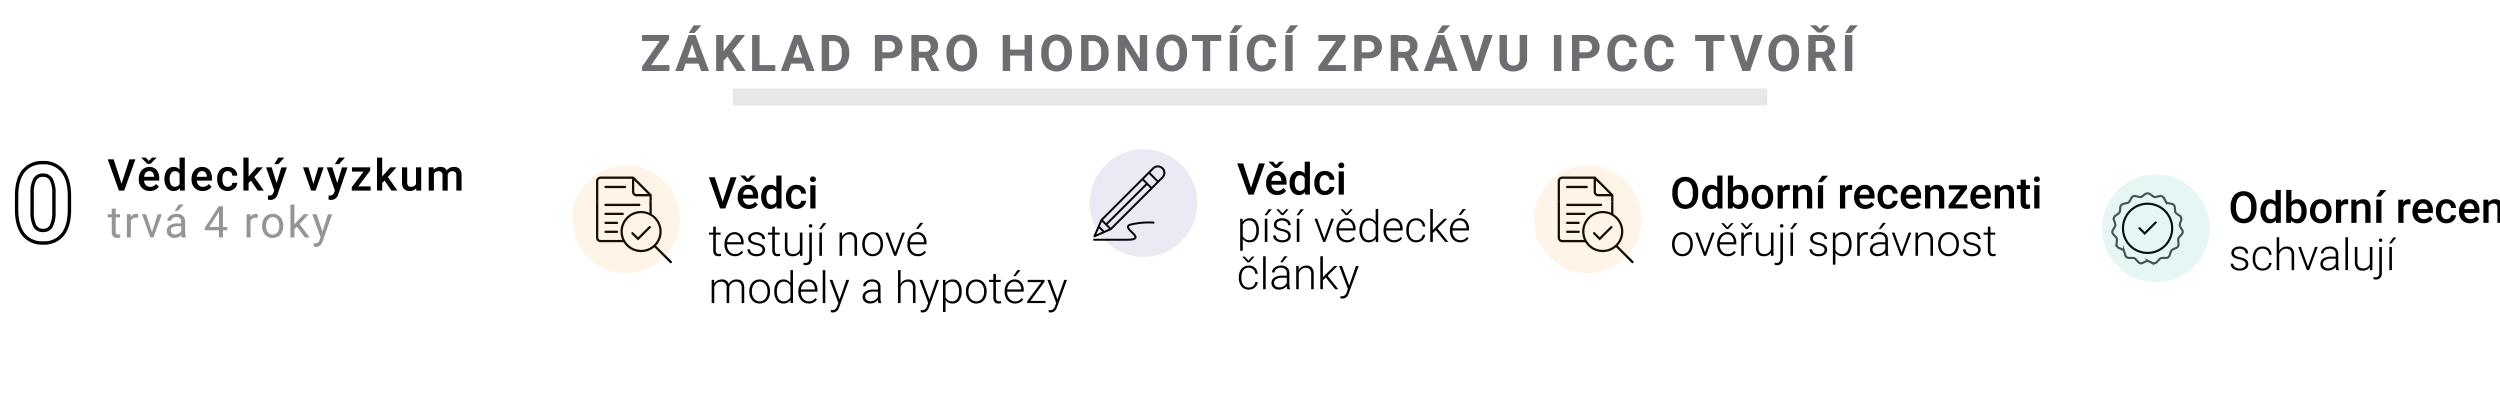 <svg id="Layer_1" data-name="Layer 1" xmlns="http://www.w3.org/2000/svg" viewBox="0 0 740 119.752"><defs><style>.cls-1{fill:#939598;}.cls-11,.cls-2,.cls-4,.cls-5,.cls-7,.cls-8{fill:none;}.cls-2,.cls-4,.cls-7,.cls-8{stroke:#000;}.cls-3{fill:#2e3192;}.cls-3,.cls-6,.cls-9{opacity:0.1;}.cls-4,.cls-7,.cls-8{stroke-linecap:round;}.cls-11,.cls-4,.cls-7,.cls-8{stroke-miterlimit:10;}.cls-4{stroke-width:0.68px;}.cls-6{fill:#f7941d;}.cls-7,.cls-8{stroke-width:0.638px;}.cls-8{fill-rule:evenodd;opacity:0.7;}.cls-9{fill:#00a79d;}.cls-10{fill:#6d6e71;}.cls-11{stroke:#e6e7e8;stroke-width:5px;}</style></defs><path d="M35.967,54.4l2.348-7.231H40.08l-3.326,9.243H35.2l-3.313-9.243h1.758Z"/><path d="M44.367,56.535a3.191,3.191,0,0,1-2.377-.923,3.352,3.352,0,0,1-.911-2.459v-.191a4.116,4.116,0,0,1,.4-1.838,2.994,2.994,0,0,1,1.113-1.259,2.942,2.942,0,0,1,1.6-.452,2.694,2.694,0,0,1,2.168.9,3.782,3.782,0,0,1,.765,2.532v.622H42.635a2.054,2.054,0,0,0,.568,1.346,1.7,1.7,0,0,0,1.253.5,2.09,2.09,0,0,0,1.727-.856l.832.793a2.778,2.778,0,0,1-1.1.955A3.455,3.455,0,0,1,44.367,56.535Zm-.3-8.9L45,46.653h1.32v.063l-1.771,1.771h-.952l-1.758-1.778v-.056h1.308Zm.115,3.016a1.3,1.3,0,0,0-1.026.444,2.3,2.3,0,0,0-.5,1.237H45.6v-.114a1.878,1.878,0,0,0-.412-1.171A1.294,1.294,0,0,0,44.184,50.652Z"/><path d="M48.68,52.924a4.09,4.09,0,0,1,.736-2.549,2.361,2.361,0,0,1,1.975-.962,2.242,2.242,0,0,1,1.764.762V46.659H54.7v9.75H53.3l-.076-.711a2.276,2.276,0,0,1-1.847.837,2.345,2.345,0,0,1-1.952-.97A4.238,4.238,0,0,1,48.68,52.924Zm1.543.133a2.852,2.852,0,0,0,.4,1.635,1.308,1.308,0,0,0,1.146.587,1.458,1.458,0,0,0,1.383-.844V51.5a1.435,1.435,0,0,0-1.371-.825,1.314,1.314,0,0,0-1.155.593A3.177,3.177,0,0,0,50.223,53.057Z"/><path d="M59.981,56.535a3.187,3.187,0,0,1-2.376-.923,3.349,3.349,0,0,1-.912-2.459v-.191a4.116,4.116,0,0,1,.4-1.838A3.008,3.008,0,0,1,58.2,49.865a2.945,2.945,0,0,1,1.6-.452,2.7,2.7,0,0,1,2.168.9,3.788,3.788,0,0,1,.764,2.532v.622H58.249a2.054,2.054,0,0,0,.568,1.346,1.7,1.7,0,0,0,1.253.5,2.088,2.088,0,0,0,1.727-.856l.832.793a2.772,2.772,0,0,1-1.1.955A3.452,3.452,0,0,1,59.981,56.535ZM59.8,50.652a1.3,1.3,0,0,0-1.026.444,2.313,2.313,0,0,0-.5,1.237h2.939v-.114a1.872,1.872,0,0,0-.412-1.171A1.291,1.291,0,0,0,59.8,50.652Z"/><path d="M67.4,55.3a1.4,1.4,0,0,0,.959-.336,1.156,1.156,0,0,0,.407-.832h1.453a2.268,2.268,0,0,1-.4,1.2,2.631,2.631,0,0,1-1.015.88,3.027,3.027,0,0,1-1.384.323,2.926,2.926,0,0,1-2.285-.932,3.7,3.7,0,0,1-.845-2.577v-.159a3.64,3.64,0,0,1,.838-2.511,2.9,2.9,0,0,1,2.285-.943,2.829,2.829,0,0,1,2,.714A2.563,2.563,0,0,1,70.223,52H68.77a1.414,1.414,0,0,0-.4-.97,1.3,1.3,0,0,0-.962-.381,1.358,1.358,0,0,0-1.155.542,2.774,2.774,0,0,0-.412,1.647v.248a2.814,2.814,0,0,0,.4,1.666A1.356,1.356,0,0,0,67.4,55.3Z"/><path d="M74.269,53.463l-.686.7v2.241H72.041v-9.75h1.542v5.624l.482-.6,1.9-2.14h1.853L75.266,52.4l2.824,4H76.307Z"/><path d="M81.876,54.2l1.4-4.66h1.644l-2.729,7.91a2.219,2.219,0,0,1-2.133,1.733,2.726,2.726,0,0,1-.742-.115v-1.2l.292.02a1.5,1.5,0,0,0,.878-.213,1.4,1.4,0,0,0,.467-.714l.222-.59L78.759,49.54h1.663Zm.521-7.541h1.757L82.4,48.582l-1.239,0Z"/><path d="M92.761,54.453l1.454-4.913h1.593l-2.38,6.869h-1.34l-2.4-6.869h1.6Z"/><path d="M99.822,54.2l1.4-4.66h1.643l-2.729,7.91A2.219,2.219,0,0,1,98,59.183a2.726,2.726,0,0,1-.742-.115v-1.2l.292.02a1.5,1.5,0,0,0,.879-.213,1.413,1.413,0,0,0,.467-.714l.221-.59L96.705,49.54h1.663Zm.521-7.541H102.1l-1.758,1.923-1.238,0Z"/><path d="M106.045,55.177H109.7v1.232h-5.573V55.4l3.485-4.615h-3.422V49.54h5.377v.978Z"/><path d="M113.817,53.463l-.685.7v2.241h-1.543v-9.75h1.543v5.624l.482-.6,1.9-2.14h1.853L114.813,52.4l2.826,4h-1.784Z"/><path d="M123.183,55.736a2.394,2.394,0,0,1-1.93.8,2.128,2.128,0,0,1-1.691-.653,2.775,2.775,0,0,1-.576-1.891V49.54h1.543v4.431q0,1.308,1.085,1.308a1.527,1.527,0,0,0,1.518-.806V49.54h1.542v6.869h-1.453Z"/><path d="M128.346,49.54l.045.718a2.47,2.47,0,0,1,1.98-.845,1.9,1.9,0,0,1,1.885,1.054,2.438,2.438,0,0,1,2.107-1.054,2.145,2.145,0,0,1,1.693.629,2.765,2.765,0,0,1,.567,1.854v4.513h-1.542V51.94a1.366,1.366,0,0,0-.286-.958,1.25,1.25,0,0,0-.945-.3,1.288,1.288,0,0,0-.861.282,1.5,1.5,0,0,0-.467.74l.007,4.71h-1.543v-4.52a1.1,1.1,0,0,0-1.237-1.212,1.358,1.358,0,0,0-1.314.755v4.977h-1.542V49.54Z"/><path class="cls-1" d="M34.253,61.763v1.663h1.282v.908H34.253V68.6a.954.954,0,0,0,.171.619.72.72,0,0,0,.584.207,2.8,2.8,0,0,0,.558-.076V70.3a3.421,3.421,0,0,1-.9.126,1.461,1.461,0,0,1-1.186-.475,2.047,2.047,0,0,1-.4-1.353V64.334h-1.25v-.908h1.25V61.763Z"/><path class="cls-1" d="M40.876,64.48a3.592,3.592,0,0,0-.578-.044,1.548,1.548,0,0,0-1.568.983v4.875H37.556V63.426H38.7l.02.794a1.827,1.827,0,0,1,1.637-.921,1.206,1.206,0,0,1,.521.089Z"/><path class="cls-1" d="M44.985,68.7l1.7-5.276h1.2l-2.463,6.868h-.9L42.04,63.426h1.2Z"/><path class="cls-1" d="M53.812,70.294a2.368,2.368,0,0,1-.165-.723,2.623,2.623,0,0,1-1.956.85,2.424,2.424,0,0,1-1.666-.574,1.857,1.857,0,0,1-.651-1.457,1.943,1.943,0,0,1,.816-1.666,3.841,3.841,0,0,1,2.294-.594h1.143v-.539a1.318,1.318,0,0,0-.368-.981,1.481,1.481,0,0,0-1.085-.365,1.71,1.71,0,0,0-1.054.318.934.934,0,0,0-.426.767h-1.18a1.624,1.624,0,0,1,.365-.993,2.5,2.5,0,0,1,.99-.759,3.351,3.351,0,0,1,1.374-.279,2.718,2.718,0,0,1,1.861.594,2.145,2.145,0,0,1,.7,1.635v3.161a3.86,3.86,0,0,0,.241,1.5v.1Zm-1.95-.894a2.071,2.071,0,0,0,1.048-.286,1.723,1.723,0,0,0,.717-.743V66.962h-.92q-2.158,0-2.158,1.263a1.066,1.066,0,0,0,.368.863A1.411,1.411,0,0,0,51.862,69.4Zm1.086-8.856H54.37l-1.7,1.866-.946,0Z"/><path class="cls-1" d="M66,67.191h1.282v.958H66v2.145H64.816V68.149H60.608v-.692l4.139-6.4H66Zm-4.056,0h2.875V62.659l-.139.253Z"/><path class="cls-1" d="M76.3,64.48a3.588,3.588,0,0,0-.577-.044,1.55,1.55,0,0,0-1.569.983v4.875H72.979V63.426h1.142l.019.794a1.828,1.828,0,0,1,1.637-.921,1.2,1.2,0,0,1,.521.089Z"/><path class="cls-1" d="M77.59,66.8a4.059,4.059,0,0,1,.4-1.815,2.959,2.959,0,0,1,1.1-1.244,3.009,3.009,0,0,1,1.615-.439,2.9,2.9,0,0,1,2.27.972,3.739,3.739,0,0,1,.866,2.583v.083a4.091,4.091,0,0,1-.384,1.8,2.911,2.911,0,0,1-1.1,1.241,3.028,3.028,0,0,1-1.64.444,2.889,2.889,0,0,1-2.263-.97,3.719,3.719,0,0,1-.866-2.572Zm1.181.14a2.938,2.938,0,0,0,.529,1.834,1.8,1.8,0,0,0,2.841-.01,3.212,3.212,0,0,0,.527-1.964,2.932,2.932,0,0,0-.537-1.832,1.706,1.706,0,0,0-1.425-.7,1.683,1.683,0,0,0-1.4.692A3.185,3.185,0,0,0,78.771,66.937Z"/><path class="cls-1" d="M87.882,67.115l-.736.767v2.412H85.971v-9.75h1.175v5.9l.627-.756,2.14-2.26h1.428L88.669,66.3l2.983,4H90.274Z"/><path class="cls-1" d="M95.45,68.575l1.6-5.149h1.257l-2.761,7.929q-.642,1.713-2.038,1.714l-.222-.02-.438-.082v-.952l.317.025a1.568,1.568,0,0,0,.93-.241,1.755,1.755,0,0,0,.55-.883l.259-.7-2.45-6.792h1.282Z"/><path class="cls-2" d="M20.554,62.035q0,4.8-1.987,7.34a6.932,6.932,0,0,1-5.816,2.542,6.98,6.98,0,0,1-5.783-2.494q-2-2.494-2.05-7.15V58.014q0-4.845,2.01-7.357a6.986,6.986,0,0,1,5.792-2.51A6.993,6.993,0,0,1,18.5,50.633q2,2.487,2.05,7.143Zm-4.593-4.683a8.482,8.482,0,0,0-.786-4.192,2.66,2.66,0,0,0-2.455-1.311A2.612,2.612,0,0,0,10.328,53.1,7.931,7.931,0,0,0,9.51,57v5.63a8.9,8.9,0,0,0,.77,4.207,2.624,2.624,0,0,0,2.471,1.376,2.58,2.58,0,0,0,2.432-1.32,8.691,8.691,0,0,0,.778-4.04Z"/><path d="M370.3,55.594l2.348-7.23h1.765l-3.326,9.242h-1.556l-3.313-9.242h1.758Z"/><path d="M378.054,57.733a3.189,3.189,0,0,1-2.377-.924,3.346,3.346,0,0,1-.911-2.459v-.19a4.113,4.113,0,0,1,.4-1.838,3.017,3.017,0,0,1,1.113-1.26,2.945,2.945,0,0,1,1.6-.451,2.7,2.7,0,0,1,2.168.9,3.784,3.784,0,0,1,.765,2.532v.622h-4.488a2.055,2.055,0,0,0,.569,1.346,1.7,1.7,0,0,0,1.253.495,2.087,2.087,0,0,0,1.726-.856l.832.793a2.769,2.769,0,0,1-1.1.955A3.455,3.455,0,0,1,378.054,57.733Zm-.3-8.9.927-.983H380v.063l-1.772,1.771h-.952l-1.757-1.777V47.85h1.307Zm.114,3.016a1.294,1.294,0,0,0-1.025.444,2.3,2.3,0,0,0-.5,1.238h2.938v-.115a1.875,1.875,0,0,0-.412-1.171A1.291,1.291,0,0,0,377.87,51.849Z"/><path d="M381.717,54.121a4.078,4.078,0,0,1,.736-2.548,2.356,2.356,0,0,1,1.974-.962,2.241,2.241,0,0,1,1.764.761V47.856h1.543v9.75h-1.4l-.076-.711a2.277,2.277,0,0,1-1.848.838,2.346,2.346,0,0,1-1.952-.971A4.234,4.234,0,0,1,381.717,54.121Zm1.542.133a2.868,2.868,0,0,0,.4,1.635,1.307,1.307,0,0,0,1.146.587,1.456,1.456,0,0,0,1.383-.844V52.7a1.433,1.433,0,0,0-1.371-.826,1.32,1.32,0,0,0-1.155.593A3.2,3.2,0,0,0,383.259,54.254Z"/><path d="M392.165,56.5a1.4,1.4,0,0,0,.958-.336,1.146,1.146,0,0,0,.406-.832h1.454a2.263,2.263,0,0,1-.4,1.2,2.613,2.613,0,0,1-1.016.88,3.029,3.029,0,0,1-1.383.323A2.933,2.933,0,0,1,389.9,56.8a3.7,3.7,0,0,1-.843-2.577v-.159a3.64,3.64,0,0,1,.838-2.511,2.9,2.9,0,0,1,2.285-.942,2.824,2.824,0,0,1,2,.714,2.556,2.556,0,0,1,.809,1.876h-1.454a1.406,1.406,0,0,0-.4-.971,1.294,1.294,0,0,0-.961-.381,1.357,1.357,0,0,0-1.155.542,2.767,2.767,0,0,0-.413,1.647v.248a2.812,2.812,0,0,0,.4,1.666A1.354,1.354,0,0,0,392.165,56.5Z"/><path d="M396.151,48.954a.823.823,0,0,1,.225-.59.85.85,0,0,1,.645-.235.859.859,0,0,1,.647.235.814.814,0,0,1,.229.59.8.8,0,0,1-.229.581.866.866,0,0,1-.647.232.856.856,0,0,1-.645-.232A.805.805,0,0,1,396.151,48.954Zm1.638,8.652h-1.543V50.738h1.543Z"/><path d="M372.62,68.242a4.128,4.128,0,0,1-.711,2.548,2.263,2.263,0,0,1-1.9.943,2.542,2.542,0,0,1-2.158-.99v3.5h-.755V64.738h.7l.038.971a2.438,2.438,0,0,1,2.152-1.1,2.285,2.285,0,0,1,1.933.933,4.226,4.226,0,0,1,.7,2.59Zm-.762-.133a3.53,3.53,0,0,0-.539-2.076,1.74,1.74,0,0,0-1.5-.762,2.006,2.006,0,0,0-1.967,1.314v3.294a2.012,2.012,0,0,0,.781.9,2.242,2.242,0,0,0,1.2.311,1.722,1.722,0,0,0,1.5-.765A3.844,3.844,0,0,0,371.858,68.109Z"/><path d="M375.534,61.932h.92l-1.466,1.777-.667,0Zm-.393,9.674h-.762V64.738h.762Z"/><path d="M381.311,69.861a1.085,1.085,0,0,0-.455-.909,3.5,3.5,0,0,0-1.368-.536,6.169,6.169,0,0,1-1.418-.444,1.879,1.879,0,0,1-.749-.612,1.529,1.529,0,0,1-.245-.876,1.634,1.634,0,0,1,.68-1.343,2.737,2.737,0,0,1,1.739-.53,2.821,2.821,0,0,1,1.844.568,1.822,1.822,0,0,1,.695,1.482h-.762a1.225,1.225,0,0,0-.5-1,2.277,2.277,0,0,0-2.476-.068,1.03,1.03,0,0,0-.454.867.933.933,0,0,0,.378.8,3.969,3.969,0,0,0,1.378.518,6.5,6.5,0,0,1,1.5.5,1.947,1.947,0,0,1,.739.64,1.764,1.764,0,0,1-.46,2.3,2.992,2.992,0,0,1-1.832.521,3.075,3.075,0,0,1-1.945-.581,1.788,1.788,0,0,1-.746-1.469h.761a1.321,1.321,0,0,0,.563,1.037,2.293,2.293,0,0,0,1.367.372,2.154,2.154,0,0,0,1.282-.349A1.049,1.049,0,0,0,381.311,69.861Zm-1.7-6.685,1.092-1.231h.679v.076l-1.5,1.657h-.546l-1.5-1.663v-.07h.68Z"/><path d="M385.011,61.932h.921l-1.467,1.777-.666,0Zm-.394,9.674h-.762V64.738h.762Z"/><path d="M391.975,70.559l2.088-5.821h.781l-2.565,6.868h-.616l-2.577-6.868h.781Z"/><path d="M398.665,71.733a2.981,2.981,0,0,1-1.584-.432,2.928,2.928,0,0,1-1.1-1.2,3.753,3.753,0,0,1-.394-1.73V68.1a4.044,4.044,0,0,1,.384-1.784,3.072,3.072,0,0,1,1.07-1.247,2.635,2.635,0,0,1,1.485-.454,2.485,2.485,0,0,1,1.984.853,3.471,3.471,0,0,1,.733,2.333v.426h-4.9v.145a2.871,2.871,0,0,0,.669,1.946,2.134,2.134,0,0,0,1.685.778,2.46,2.46,0,0,0,1.076-.223,2.373,2.373,0,0,0,.848-.71l.476.362A2.774,2.774,0,0,1,398.665,71.733Zm-.14-6.475a1.9,1.9,0,0,0-1.444.629,2.894,2.894,0,0,0-.714,1.689h4.119v-.083a2.517,2.517,0,0,0-.564-1.613A1.754,1.754,0,0,0,398.525,65.258Zm.077-2.082,1.091-1.231h.679v.076l-1.5,1.657h-.546l-1.5-1.663v-.07h.68Z"/><path d="M402.416,68.109a4.141,4.141,0,0,1,.714-2.549,2.3,2.3,0,0,1,1.939-.949,2.387,2.387,0,0,1,2.12,1.1V61.856h.756v9.75h-.711l-.032-.914a2.451,2.451,0,0,1-2.145,1.041,2.293,2.293,0,0,1-1.914-.955,4.158,4.158,0,0,1-.727-2.58Zm.769.133a3.58,3.58,0,0,0,.526,2.072,1.705,1.705,0,0,0,1.485.759,2.043,2.043,0,0,0,1.993-1.238V66.611a2.027,2.027,0,0,0-1.98-1.34,1.724,1.724,0,0,0-1.491.752A3.825,3.825,0,0,0,403.185,68.242Z"/><path d="M412.605,71.733a2.978,2.978,0,0,1-1.584-.432,2.937,2.937,0,0,1-1.1-1.2,3.753,3.753,0,0,1-.394-1.73V68.1a4.044,4.044,0,0,1,.384-1.784,3.067,3.067,0,0,1,1.071-1.247,2.635,2.635,0,0,1,1.485-.454,2.483,2.483,0,0,1,1.983.853,3.466,3.466,0,0,1,.734,2.333v.426h-4.9v.145a2.876,2.876,0,0,0,.669,1.946,2.134,2.134,0,0,0,1.686.778,2.466,2.466,0,0,0,1.076-.223,2.381,2.381,0,0,0,.848-.71l.475.362A2.773,2.773,0,0,1,412.605,71.733Zm-.14-6.475a1.9,1.9,0,0,0-1.444.629,2.894,2.894,0,0,0-.714,1.689h4.119v-.083a2.518,2.518,0,0,0-.565-1.613A1.752,1.752,0,0,0,412.465,65.258Z"/><path d="M419.2,71.092a2,2,0,0,0,1.33-.448,1.573,1.573,0,0,0,.581-1.158h.73a2.141,2.141,0,0,1-.394,1.145,2.453,2.453,0,0,1-.962.81,2.889,2.889,0,0,1-1.285.292,2.652,2.652,0,0,1-2.142-.94,3.794,3.794,0,0,1-.79-2.526v-.229a4.3,4.3,0,0,1,.355-1.8,2.744,2.744,0,0,1,1.019-1.207,2.809,2.809,0,0,1,1.552-.425,2.647,2.647,0,0,1,1.863.673,2.45,2.45,0,0,1,.784,1.771h-.73a1.838,1.838,0,0,0-1.917-1.8,1.9,1.9,0,0,0-1.6.743,3.358,3.358,0,0,0-.569,2.082v.222a3.286,3.286,0,0,0,.569,2.051A1.909,1.909,0,0,0,419.2,71.092Z"/><path d="M424.988,68.147l-.869.838v2.621h-.762v-9.75h.762V68.1l.717-.774,2.628-2.584h.959l-2.914,2.894,3.168,3.974h-.908Z"/><path d="M432.257,71.733a2.981,2.981,0,0,1-1.584-.432,2.937,2.937,0,0,1-1.1-1.2,3.765,3.765,0,0,1-.393-1.73V68.1a4.044,4.044,0,0,1,.384-1.784,3.064,3.064,0,0,1,1.07-1.247,2.635,2.635,0,0,1,1.485-.454,2.486,2.486,0,0,1,1.984.853,3.471,3.471,0,0,1,.733,2.333v.426h-4.9v.145a2.871,2.871,0,0,0,.669,1.946,2.132,2.132,0,0,0,1.685.778,2.463,2.463,0,0,0,1.076-.223,2.373,2.373,0,0,0,.848-.71l.476.362A2.775,2.775,0,0,1,432.257,71.733Zm-.14-6.475a1.9,1.9,0,0,0-1.444.629,2.894,2.894,0,0,0-.714,1.689h4.119v-.083a2.517,2.517,0,0,0-.564-1.613A1.755,1.755,0,0,0,432.117,65.258Zm.844-3.4h.921l-1.467,1.777-.666,0Z"/><path d="M369.637,85.092a2,2,0,0,0,1.33-.448,1.577,1.577,0,0,0,.581-1.158h.729a2.14,2.14,0,0,1-.393,1.145,2.46,2.46,0,0,1-.962.81,2.892,2.892,0,0,1-1.285.292,2.654,2.654,0,0,1-2.143-.94,3.8,3.8,0,0,1-.79-2.526v-.229a4.289,4.289,0,0,1,.356-1.8,2.748,2.748,0,0,1,1.018-1.207,2.812,2.812,0,0,1,1.553-.425,2.643,2.643,0,0,1,1.862.673,2.45,2.45,0,0,1,.784,1.771h-.729a1.838,1.838,0,0,0-1.917-1.8,1.9,1.9,0,0,0-1.6.743,3.358,3.358,0,0,0-.568,2.082v.222a3.286,3.286,0,0,0,.568,2.051A1.909,1.909,0,0,0,369.637,85.092Zm-.115-7.916,1.092-1.231h.68v.076l-1.5,1.657h-.546l-1.5-1.663v-.07h.679Z"/><path d="M374.646,85.606h-.762v-9.75h.762Z"/><path d="M381.044,85.606a3.625,3.625,0,0,1-.147-.958,2.662,2.662,0,0,1-1.018.8,3.128,3.128,0,0,1-1.311.282,2.3,2.3,0,0,1-1.6-.552,1.8,1.8,0,0,1-.612-1.4,1.835,1.835,0,0,1,.835-1.587,4,4,0,0,1,2.326-.584h1.378v-.782a1.506,1.506,0,0,0-.454-1.158,1.881,1.881,0,0,0-1.324-.422,2.065,2.065,0,0,0-1.314.407,1.205,1.205,0,0,0-.521.977l-.761-.007a1.77,1.77,0,0,1,.761-1.419,2.939,2.939,0,0,1,1.873-.6,2.674,2.674,0,0,1,1.812.574,2.066,2.066,0,0,1,.683,1.6v3.25a4.049,4.049,0,0,0,.209,1.492v.076Zm-2.387-.546a2.549,2.549,0,0,0,1.362-.368,2.178,2.178,0,0,0,.873-.984V82.2h-1.359a3.384,3.384,0,0,0-1.777.415,1.248,1.248,0,0,0-.642,1.108,1.227,1.227,0,0,0,.429.958A1.613,1.613,0,0,0,378.657,85.06Zm1.5-9.2h.92l-1.466,1.777-.667,0Z"/><path d="M384.4,78.738l.025,1.174a2.719,2.719,0,0,1,.965-.968,2.507,2.507,0,0,1,1.275-.333,2.067,2.067,0,0,1,1.645.622,2.814,2.814,0,0,1,.546,1.866v4.507H388.1V81.093a2.1,2.1,0,0,0-.39-1.371,1.53,1.53,0,0,0-1.228-.451,1.923,1.923,0,0,0-1.248.441,2.585,2.585,0,0,0-.8,1.191v4.7h-.755V78.738Z"/><path d="M392.444,82.147l-.87.838v2.621h-.761v-9.75h.761V82.1l.718-.774,2.628-2.584h.958l-2.913,2.894,3.167,3.974h-.907Z"/><path d="M399.356,84.514l2.006-5.776h.82l-2.933,8.036-.152.355a1.846,1.846,0,0,1-1.746,1.251,2.144,2.144,0,0,1-.584-.089l-.006-.629.393.039a1.4,1.4,0,0,0,.905-.277,2.1,2.1,0,0,0,.587-.948l.336-.927-2.589-6.811h.831Z"/><path d="M344.949,51.16a2.2,2.2,0,0,0-.652-1.569,2.27,2.27,0,0,0-3.137,0l-1.278,1.278h0l-14.021,14.02h0l0,.006V64.9a.3.3,0,0,0-.064.085l-2.107,4.832a.3.3,0,0,0,.389.388L328.9,68.1l.091-.062L341.1,55.929h0l1.917-1.917h0l1.277-1.278A2.2,2.2,0,0,0,344.949,51.16Zm-4.057,4.14-2.3-2.3,1.5-1.5,2.3,2.3ZM326.884,68.333l-1.328-1.328.6-1.386,2.108,2.109Zm1.9-.925-.943-.943,11.69-11.69.943.942Zm9.387-13.994.943.943L327.424,66.046l-.942-.943ZM325.3,67.585l1,1-1.777.776Zm17.507-14.2-2.3-2.3,1.07-1.07a1.667,1.667,0,0,1,2.3,0,1.627,1.627,0,0,1,0,2.3l0,0Z"/><path d="M341.481,65.606a22.11,22.11,0,0,0-6.79.571c-.631.151-.986.4-1.087.767-.174.632.5,1.292,1.213,1.99.44.432,1.106,1.084,1.006,1.326-.028.068-.272.409-2.346.409h-9.546a.3.3,0,1,0-.025.59.1.1,0,0,0,.025,0h9.547c1.805,0,2.67-.231,2.891-.776.249-.609-.425-1.271-1.14-1.97-.48-.471-1.138-1.115-1.056-1.412.018-.062.116-.22.656-.352a21.987,21.987,0,0,1,6.589-.558.287.287,0,0,0,.323-.248l0-.015A.3.3,0,0,0,341.481,65.606Z"/><circle class="cls-3" cx="338.467" cy="60.111" r="15.942"/><path d="M213.9,59.7l2.349-7.23h1.765l-3.327,9.242h-1.555l-3.314-9.242h1.759Z"/><path d="M221.652,61.841a3.188,3.188,0,0,1-2.377-.924,3.349,3.349,0,0,1-.911-2.459v-.19a4.113,4.113,0,0,1,.4-1.838,3,3,0,0,1,1.113-1.26,2.945,2.945,0,0,1,1.6-.451,2.7,2.7,0,0,1,2.168.9,3.786,3.786,0,0,1,.764,2.532v.622H219.92a2.057,2.057,0,0,0,.568,1.346,1.7,1.7,0,0,0,1.253.495,2.088,2.088,0,0,0,1.727-.857l.832.793a2.771,2.771,0,0,1-1.1.955A3.439,3.439,0,0,1,221.652,61.841Zm-.3-8.9.926-.984H223.6v.064l-1.772,1.77h-.952l-1.758-1.777v-.057h1.308Zm.114,3.015a1.3,1.3,0,0,0-1.026.445,2.313,2.313,0,0,0-.5,1.237h2.939v-.114a1.87,1.87,0,0,0-.412-1.171A1.289,1.289,0,0,0,221.469,55.957Z"/><path d="M225.315,58.23a4.082,4.082,0,0,1,.737-2.549,2.354,2.354,0,0,1,1.973-.962,2.24,2.24,0,0,1,1.765.762V51.964h1.543v9.75h-1.4L229.86,61a2.274,2.274,0,0,1-1.847.838,2.346,2.346,0,0,1-1.952-.971A4.227,4.227,0,0,1,225.315,58.23Zm1.542.133a2.854,2.854,0,0,0,.4,1.634,1.3,1.3,0,0,0,1.145.587,1.457,1.457,0,0,0,1.384-.843V56.808a1.432,1.432,0,0,0-1.371-.825,1.316,1.316,0,0,0-1.155.593A3.184,3.184,0,0,0,226.857,58.363Z"/><path d="M235.764,60.61a1.4,1.4,0,0,0,.958-.336,1.151,1.151,0,0,0,.406-.832h1.454a2.271,2.271,0,0,1-.4,1.2,2.613,2.613,0,0,1-1.016.88,3.024,3.024,0,0,1-1.384.323,2.93,2.93,0,0,1-2.285-.932,3.709,3.709,0,0,1-.844-2.578v-.159a3.645,3.645,0,0,1,.838-2.511,2.907,2.907,0,0,1,2.285-.942,2.821,2.821,0,0,1,2,.714,2.561,2.561,0,0,1,.81,1.876h-1.454a1.411,1.411,0,0,0-.4-.971,1.3,1.3,0,0,0-.961-.381,1.36,1.36,0,0,0-1.156.542,2.777,2.777,0,0,0-.413,1.648V58.4a2.813,2.813,0,0,0,.4,1.666A1.356,1.356,0,0,0,235.764,60.61Z"/><path d="M239.75,53.063a.822.822,0,0,1,.225-.591.852.852,0,0,1,.644-.234.866.866,0,0,1,.648.234.816.816,0,0,1,.228.591.793.793,0,0,1-.228.58.869.869,0,0,1-.648.232.855.855,0,0,1-.644-.232A.8.8,0,0,1,239.75,53.063Zm1.638,8.651h-1.543V54.846h1.543Z"/><path d="M211.877,67.088v1.758H213.3v.622h-1.422V74.05a1.442,1.442,0,0,0,.206.852.8.8,0,0,0,.689.279,4.754,4.754,0,0,0,.616-.063l.032.617a2.5,2.5,0,0,1-.813.106,1.354,1.354,0,0,1-1.136-.454,2.133,2.133,0,0,1-.356-1.336V69.468h-1.262v-.622h1.262V67.088Z"/><path d="M217.533,75.841a2.98,2.98,0,0,1-1.584-.431,2.943,2.943,0,0,1-1.1-1.2,3.746,3.746,0,0,1-.394-1.729V72.2a4.047,4.047,0,0,1,.384-1.784,3.072,3.072,0,0,1,1.07-1.247,2.636,2.636,0,0,1,1.486-.454,2.481,2.481,0,0,1,1.983.854,3.467,3.467,0,0,1,.733,2.333v.425h-4.9v.146a2.873,2.873,0,0,0,.669,1.945,2.132,2.132,0,0,0,1.685.779,2.482,2.482,0,0,0,1.077-.223,2.392,2.392,0,0,0,.847-.711l.476.362A2.772,2.772,0,0,1,217.533,75.841Zm-.139-6.474a1.9,1.9,0,0,0-1.445.628,2.9,2.9,0,0,0-.714,1.689h4.12V71.6a2.517,2.517,0,0,0-.565-1.612A1.752,1.752,0,0,0,217.394,69.367Z"/><path d="M225.7,73.969a1.081,1.081,0,0,0-.454-.908,3.486,3.486,0,0,0-1.367-.536,6.174,6.174,0,0,1-1.419-.445,1.886,1.886,0,0,1-.749-.612,1.527,1.527,0,0,1-.244-.876,1.636,1.636,0,0,1,.678-1.343,2.751,2.751,0,0,1,1.74-.53,2.822,2.822,0,0,1,1.843.568,1.823,1.823,0,0,1,.7,1.483h-.762a1.229,1.229,0,0,0-.5-1,2.277,2.277,0,0,0-2.475-.067,1.03,1.03,0,0,0-.454.867.936.936,0,0,0,.377.8,3.992,3.992,0,0,0,1.378.517,6.483,6.483,0,0,1,1.5.5,1.945,1.945,0,0,1,.74.641,1.764,1.764,0,0,1-.46,2.3,3,3,0,0,1-1.831.52,3.077,3.077,0,0,1-1.947-.581,1.787,1.787,0,0,1-.745-1.469H222a1.317,1.317,0,0,0,.561,1.037,2.288,2.288,0,0,0,1.369.373,2.158,2.158,0,0,0,1.282-.35A1.048,1.048,0,0,0,225.7,73.969Z"/><path d="M229.353,67.088v1.758h1.421v.622h-1.421V74.05a1.434,1.434,0,0,0,.206.852.8.8,0,0,0,.688.279,4.77,4.77,0,0,0,.616-.063l.032.617a2.5,2.5,0,0,1-.813.106,1.354,1.354,0,0,1-1.136-.454,2.133,2.133,0,0,1-.355-1.336V69.468h-1.264v-.622h1.264V67.088Z"/><path d="M236.767,74.845a2.471,2.471,0,0,1-2.191,1,2.127,2.127,0,0,1-1.669-.638,2.789,2.789,0,0,1-.584-1.888V68.846h.755V73.22q0,1.962,1.587,1.961a1.946,1.946,0,0,0,2.089-1.364V68.846h.762v6.868h-.737Z"/><path d="M240.309,68.846v7.688a2.089,2.089,0,0,1-.457,1.453,1.729,1.729,0,0,1-1.346.5,1.883,1.883,0,0,1-.667-.121l.013-.623a1.972,1.972,0,0,0,.571.083q1.131,0,1.13-1.3v-7.68Zm-.375-2.494a.5.5,0,0,1,.387.148.511.511,0,0,1,.14.363.5.5,0,0,1-.14.359.511.511,0,0,1-.387.146.493.493,0,0,1-.378-.146.5.5,0,0,1-.136-.359.516.516,0,0,1,.136-.363A.488.488,0,0,1,239.934,66.352Z"/><path d="M243.686,66.04h.919l-1.465,1.778-.667,0Zm-.394,9.674h-.762V68.846h.762Z"/><path d="M249.233,68.846l.026,1.175a2.722,2.722,0,0,1,.965-.969,2.5,2.5,0,0,1,1.275-.333,2.067,2.067,0,0,1,1.645.622,2.809,2.809,0,0,1,.545,1.866v4.507h-.755V71.2a2.1,2.1,0,0,0-.39-1.372,1.534,1.534,0,0,0-1.229-.451,1.924,1.924,0,0,0-1.247.442,2.575,2.575,0,0,0-.8,1.19v4.7h-.755V68.846Z"/><path d="M255.231,72.179a4.044,4.044,0,0,1,.384-1.784,2.885,2.885,0,0,1,2.676-1.676,2.823,2.823,0,0,1,2.222.962,3.7,3.7,0,0,1,.85,2.549v.158a4.085,4.085,0,0,1-.383,1.793A2.876,2.876,0,0,1,259.9,75.41a2.965,2.965,0,0,1-1.593.431,2.827,2.827,0,0,1-2.219-.962,3.7,3.7,0,0,1-.854-2.548Zm.762.209a3.119,3.119,0,0,0,.638,2.022,2.157,2.157,0,0,0,3.339,0,3.215,3.215,0,0,0,.638-2.085v-.146a3.488,3.488,0,0,0-.292-1.441,2.344,2.344,0,0,0-.819-1.013,2.1,2.1,0,0,0-1.206-.358,2.027,2.027,0,0,0-1.656.8,3.224,3.224,0,0,0-.642,2.085Z"/><path d="M264.976,74.667l2.087-5.821h.782l-2.565,6.868h-.616l-2.577-6.868h.781Z"/><path d="M271.666,75.841a2.98,2.98,0,0,1-1.584-.431,2.946,2.946,0,0,1-1.1-1.2,3.758,3.758,0,0,1-.393-1.729V72.2a4.047,4.047,0,0,1,.384-1.784,3.072,3.072,0,0,1,1.07-1.247,2.635,2.635,0,0,1,1.485-.454,2.483,2.483,0,0,1,1.984.854,3.467,3.467,0,0,1,.733,2.333v.425h-4.9v.146a2.868,2.868,0,0,0,.669,1.945,2.132,2.132,0,0,0,1.685.779,2.475,2.475,0,0,0,1.076-.223,2.386,2.386,0,0,0,.848-.711l.476.362A2.772,2.772,0,0,1,271.666,75.841Zm-.14-6.474a1.9,1.9,0,0,0-1.444.628,2.9,2.9,0,0,0-.714,1.689h4.119V71.6a2.516,2.516,0,0,0-.564-1.612A1.754,1.754,0,0,0,271.526,69.367Zm.844-3.4h.921l-1.467,1.778-.666,0Z"/><path d="M211.389,82.846l.025,1.117a2.541,2.541,0,0,1,.952-.932,2.606,2.606,0,0,1,1.27-.312,1.925,1.925,0,0,1,2.062,1.333,2.587,2.587,0,0,1,.985-.987,2.719,2.719,0,0,1,1.358-.346q2.21,0,2.253,2.412v4.583h-.762V85.189a2.047,2.047,0,0,0-.4-1.365,1.618,1.618,0,0,0-1.273-.445,2.021,2.021,0,0,0-1.383.531,1.871,1.871,0,0,0-.629,1.259v4.545h-.762V85.131a1.88,1.88,0,0,0-.416-1.317,1.658,1.658,0,0,0-1.26-.435,1.921,1.921,0,0,0-1.231.409A2.407,2.407,0,0,0,211.42,85v4.71h-.762V82.846Z"/><path d="M221.8,86.179a4.044,4.044,0,0,1,.384-1.784,2.885,2.885,0,0,1,2.675-1.676,2.823,2.823,0,0,1,2.222.962,3.705,3.705,0,0,1,.851,2.549v.158a4.071,4.071,0,0,1-.384,1.793,2.876,2.876,0,0,1-1.083,1.229,2.962,2.962,0,0,1-1.593.431,2.827,2.827,0,0,1-2.219-.962,3.694,3.694,0,0,1-.853-2.548Zm.762.209a3.119,3.119,0,0,0,.637,2.022,2.157,2.157,0,0,0,3.339,0,3.215,3.215,0,0,0,.638-2.085v-.146a3.488,3.488,0,0,0-.292-1.441,2.351,2.351,0,0,0-.819-1.013,2.1,2.1,0,0,0-1.206-.358,2.031,2.031,0,0,0-1.657.8,3.229,3.229,0,0,0-.64,2.085Z"/><path d="M229.193,86.217a4.15,4.15,0,0,1,.714-2.549,2.3,2.3,0,0,1,1.94-.949,2.388,2.388,0,0,1,2.12,1.1V79.964h.756v9.75h-.711l-.032-.914a2.454,2.454,0,0,1-2.146,1.041,2.291,2.291,0,0,1-1.914-.955,4.164,4.164,0,0,1-.727-2.58Zm.769.133a3.588,3.588,0,0,0,.526,2.072,1.706,1.706,0,0,0,1.486.759,2.044,2.044,0,0,0,1.993-1.237V84.719a2.03,2.03,0,0,0-1.981-1.34,1.726,1.726,0,0,0-1.491.752A3.833,3.833,0,0,0,229.962,86.35Z"/><path d="M239.382,89.841a2.98,2.98,0,0,1-1.584-.431,2.946,2.946,0,0,1-1.1-1.2,3.758,3.758,0,0,1-.393-1.729V86.2a4.047,4.047,0,0,1,.384-1.784,3.064,3.064,0,0,1,1.07-1.247,2.635,2.635,0,0,1,1.485-.454,2.484,2.484,0,0,1,1.984.854,3.467,3.467,0,0,1,.733,2.333v.425h-4.9v.146a2.868,2.868,0,0,0,.669,1.945,2.13,2.13,0,0,0,1.685.779,2.478,2.478,0,0,0,1.076-.223,2.386,2.386,0,0,0,.848-.711l.476.362A2.773,2.773,0,0,1,239.382,89.841Zm-.14-6.474A1.9,1.9,0,0,0,237.8,84a2.9,2.9,0,0,0-.714,1.689H241.2V85.6a2.516,2.516,0,0,0-.564-1.612A1.755,1.755,0,0,0,239.242,83.367Z"/><path d="M244.288,89.714h-.762v-9.75h.762Z"/><path d="M248.528,88.622l2.006-5.776h.82l-2.933,8.036-.152.356a1.846,1.846,0,0,1-1.747,1.251,2.2,2.2,0,0,1-.584-.089l0-.629.393.038a1.4,1.4,0,0,0,.9-.276,2.083,2.083,0,0,0,.587-.949l.337-.926-2.59-6.812h.832Z"/><path d="M260.024,89.714a3.591,3.591,0,0,1-.146-.958,2.656,2.656,0,0,1-1.019.8,3.123,3.123,0,0,1-1.31.282,2.3,2.3,0,0,1-1.6-.552,1.8,1.8,0,0,1-.612-1.4,1.837,1.837,0,0,1,.835-1.587,4.006,4.006,0,0,1,2.326-.584h1.378v-.781a1.5,1.5,0,0,0-.454-1.158,1.874,1.874,0,0,0-1.323-.422,2.067,2.067,0,0,0-1.315.406,1.208,1.208,0,0,0-.52.977l-.762-.006a1.767,1.767,0,0,1,.762-1.419,2.933,2.933,0,0,1,1.873-.6,2.671,2.671,0,0,1,1.811.574,2.064,2.064,0,0,1,.683,1.6v3.25a4.019,4.019,0,0,0,.21,1.491v.076Zm-2.386-.546A2.543,2.543,0,0,0,259,88.8a2.176,2.176,0,0,0,.873-.983V86.306h-1.358a3.4,3.4,0,0,0-1.778.415,1.251,1.251,0,0,0-.641,1.108,1.224,1.224,0,0,0,.428.958A1.617,1.617,0,0,0,257.638,89.168Z"/><path d="M266.568,84.008a2.681,2.681,0,0,1,.959-.952,2.5,2.5,0,0,1,1.276-.337,2.063,2.063,0,0,1,1.644.622,2.809,2.809,0,0,1,.546,1.866v4.507h-.756V85.2a2.1,2.1,0,0,0-.389-1.372,1.534,1.534,0,0,0-1.229-.451,1.92,1.92,0,0,0-1.247.442,2.584,2.584,0,0,0-.8,1.19v4.7h-.755v-9.75h.755Z"/><path d="M275.125,88.622l2.006-5.776h.819l-2.932,8.036-.153.356a1.846,1.846,0,0,1-1.746,1.251,2.189,2.189,0,0,1-.584-.089l-.006-.629.394.038a1.4,1.4,0,0,0,.9-.276,2.083,2.083,0,0,0,.587-.949l.337-.926-2.59-6.812h.831Z"/><path d="M284.647,86.35a4.138,4.138,0,0,1-.711,2.549,2.266,2.266,0,0,1-1.9.942,2.544,2.544,0,0,1-2.158-.99v3.5h-.755V82.846h.7l.038.972a2.437,2.437,0,0,1,2.153-1.1,2.284,2.284,0,0,1,1.932.934,4.224,4.224,0,0,1,.7,2.59Zm-.762-.133a3.539,3.539,0,0,0-.539-2.076,1.742,1.742,0,0,0-1.5-.762,2.007,2.007,0,0,0-1.968,1.315v3.294a2.021,2.021,0,0,0,.781.9,2.246,2.246,0,0,0,1.2.312,1.723,1.723,0,0,0,1.5-.766A3.85,3.85,0,0,0,283.885,86.217Z"/><path d="M285.91,86.179a4.044,4.044,0,0,1,.384-1.784,2.885,2.885,0,0,1,2.676-1.676,2.821,2.821,0,0,1,2.221.962,3.705,3.705,0,0,1,.851,2.549v.158a4.071,4.071,0,0,1-.384,1.793,2.876,2.876,0,0,1-1.083,1.229,2.962,2.962,0,0,1-1.593.431,2.824,2.824,0,0,1-2.218-.962,3.69,3.69,0,0,1-.854-2.548Zm.762.209a3.119,3.119,0,0,0,.638,2.022,2.156,2.156,0,0,0,3.338,0,3.215,3.215,0,0,0,.638-2.085v-.146a3.488,3.488,0,0,0-.292-1.441,2.349,2.349,0,0,0-.818-1.013,2.1,2.1,0,0,0-1.206-.358,2.028,2.028,0,0,0-1.657.8,3.23,3.23,0,0,0-.641,2.085Z"/><path d="M294.79,81.088v1.758h1.422v.622H294.79V88.05A1.442,1.442,0,0,0,295,88.9a.8.8,0,0,0,.69.279,4.743,4.743,0,0,0,.615-.063l.032.617a2.494,2.494,0,0,1-.812.106,1.355,1.355,0,0,1-1.137-.454,2.133,2.133,0,0,1-.356-1.336V83.468h-1.262v-.622h1.262V81.088Z"/><path d="M300.446,89.841a2.98,2.98,0,0,1-1.584-.431,2.943,2.943,0,0,1-1.1-1.2,3.746,3.746,0,0,1-.394-1.729V86.2a4.047,4.047,0,0,1,.384-1.784,3.072,3.072,0,0,1,1.07-1.247,2.636,2.636,0,0,1,1.486-.454,2.481,2.481,0,0,1,1.983.854,3.467,3.467,0,0,1,.733,2.333v.425h-4.9v.146a2.873,2.873,0,0,0,.669,1.945,2.132,2.132,0,0,0,1.686.779,2.481,2.481,0,0,0,1.076-.223,2.392,2.392,0,0,0,.847-.711l.476.362A2.772,2.772,0,0,1,300.446,89.841Zm-.139-6.474a1.9,1.9,0,0,0-1.445.628,2.9,2.9,0,0,0-.714,1.689h4.12V85.6a2.517,2.517,0,0,0-.565-1.612A1.752,1.752,0,0,0,300.307,83.367Zm.843-3.4h.921l-1.466,1.778-.667,0Z"/><path d="M305,89.074h4.462v.64h-5.4v-.558l4.165-5.65h-4.038v-.66h5v.57Z"/><path d="M313,88.622l2.006-5.776h.818l-2.932,8.036-.153.356A1.843,1.843,0,0,1,311,92.489a2.172,2.172,0,0,1-.584-.089l-.007-.629.394.038a1.4,1.4,0,0,0,.9-.276,2.084,2.084,0,0,0,.588-.949l.336-.926-2.59-6.812h.832Z"/><path d="M185.005,55H179.24a.339.339,0,1,0,0,.678h5.765a.339.339,0,1,0,0-.678Z"/><path d="M179.24,62.967h5.086a.339.339,0,1,1,0,.678H179.24a.339.339,0,0,1,0-.678Z"/><path d="M179.24,65.625h3.391a.339.339,0,0,1,0,.678H179.24a.339.339,0,0,1,0-.678Z"/><path d="M179.24,68.28h3.391a.339.339,0,0,1,0,.678H179.24a.339.339,0,0,1,0-.678Z"/><line class="cls-4" x1="193.863" y1="72.877" x2="198.563" y2="77.577"/><path class="cls-5" d="M188.419,57.433h3.344l-4.022-4.022v3.343A.679.679,0,0,0,188.419,57.433Z"/><path class="cls-5" d="M188.419,58.111a1.356,1.356,0,0,1-1.356-1.357V52.933h-9.284a.678.678,0,0,0-.679.678V59.56h15.141V58.111Z"/><path d="M177.1,53.611a.678.678,0,0,1,.679-.678h9.284v3.821a1.356,1.356,0,0,0,1.356,1.357h3.822V59.56h.675V57.751a.48.48,0,0,0-.021-.091.081.081,0,0,0,0-.031.361.361,0,0,0-.064-.095l-5.188-5.178a.359.359,0,0,0-.092-.061h-.034a.37.37,0,0,0-.091-.04h-9.647a1.356,1.356,0,0,0-1.357,1.356V59.56h.678Zm10.641-.2,4.022,4.022h-3.344a.679.679,0,0,1-.678-.679Z"/><path d="M177.1,59.56V70.345a.679.679,0,0,0,.678.679H184.2a6.08,6.08,0,0,1,8.037-8.037V59.56h.678v3.786A6.084,6.084,0,1,1,184.56,71.7h-6.781a1.357,1.357,0,0,1-1.357-1.357V59.56Zm12.662,14.4a5.426,5.426,0,1,0-5.426-5.426A5.425,5.425,0,0,0,189.759,73.957Z"/><path d="M189.244,60.312h-10a.339.339,0,1,0,0,.678h10a.339.339,0,1,0,0-.678Z"/><polyline class="cls-4" points="187.199 69.035 188.854 70.69 192.318 67.226"/><circle class="cls-6" cx="185.344" cy="64.916" r="15.942"/><path d="M502.674,57.334a5.669,5.669,0,0,1-.47,2.384,3.547,3.547,0,0,1-1.343,1.574,3.938,3.938,0,0,1-4.011,0,3.61,3.61,0,0,1-1.359-1.564,5.5,5.5,0,0,1-.485-2.343v-.52a5.614,5.614,0,0,1,.479-2.387,3.6,3.6,0,0,1,1.352-1.584,3.947,3.947,0,0,1,4.006-.006,3.55,3.55,0,0,1,1.348,1.562,5.607,5.607,0,0,1,.483,2.371Zm-1.607-.482a4.042,4.042,0,0,0-.58-2.355,2.049,2.049,0,0,0-3.275,0,3.965,3.965,0,0,0-.6,2.308v.533a4.018,4.018,0,0,0,.594,2.356,1.914,1.914,0,0,0,1.648.831,1.888,1.888,0,0,0,1.64-.813,4.094,4.094,0,0,0,.574-2.374Z"/><path d="M503.835,58.23a4.088,4.088,0,0,1,.736-2.549,2.361,2.361,0,0,1,1.975-.962,2.245,2.245,0,0,1,1.765.762V51.964h1.542v9.75h-1.4L508.38,61a2.272,2.272,0,0,1-1.847.838,2.344,2.344,0,0,1-1.952-.971A4.233,4.233,0,0,1,503.835,58.23Zm1.543.133a2.854,2.854,0,0,0,.4,1.634,1.307,1.307,0,0,0,1.146.587,1.458,1.458,0,0,0,1.384-.843V56.808a1.436,1.436,0,0,0-1.372-.825,1.315,1.315,0,0,0-1.155.593A3.185,3.185,0,0,0,505.378,58.363Z"/><path d="M517.489,58.35a4.13,4.13,0,0,1-.714,2.546,2.327,2.327,0,0,1-1.964.945,2.24,2.24,0,0,1-1.879-.869l-.077.742h-1.4v-9.75H513v3.542a2.235,2.235,0,0,1,1.8-.787,2.353,2.353,0,0,1,1.974.934,4.193,4.193,0,0,1,.717,2.608Zm-1.543-.133a2.919,2.919,0,0,0-.393-1.676,1.308,1.308,0,0,0-1.143-.558,1.433,1.433,0,0,0-1.409.876V59.69a1.447,1.447,0,0,0,1.422.894,1.3,1.3,0,0,0,1.117-.539,2.818,2.818,0,0,0,.406-1.632Z"/><path d="M518.492,58.217a4.047,4.047,0,0,1,.4-1.819,2.918,2.918,0,0,1,1.124-1.244,3.171,3.171,0,0,1,1.663-.435,3,3,0,0,1,2.256.9,3.512,3.512,0,0,1,.936,2.374l.007.361a4.084,4.084,0,0,1-.391,1.815A2.879,2.879,0,0,1,523.37,61.4a3.187,3.187,0,0,1-1.679.437,2.979,2.979,0,0,1-2.327-.968,3.71,3.71,0,0,1-.872-2.58Zm1.542.133a2.767,2.767,0,0,0,.439,1.66,1.423,1.423,0,0,0,1.218.6,1.4,1.4,0,0,0,1.215-.61,3.054,3.054,0,0,0,.436-1.783,2.732,2.732,0,0,0-.448-1.65,1.508,1.508,0,0,0-2.415-.01A3,3,0,0,0,520.034,58.35Z"/><path d="M529.778,56.255a3.917,3.917,0,0,0-.629-.051,1.415,1.415,0,0,0-1.427.813v4.7h-1.543V54.846h1.472l.038.769a1.74,1.74,0,0,1,1.549-.9,1.443,1.443,0,0,1,.546.089Z"/><path d="M532.184,54.846l.045.794a2.466,2.466,0,0,1,2-.921q2.145,0,2.183,2.457v4.538h-1.542V57.265a1.418,1.418,0,0,0-.283-.969,1.188,1.188,0,0,0-.923-.313,1.487,1.487,0,0,0-1.391.844v4.887H530.73V54.846Z"/><path d="M539.643,61.714H538.1V54.846h1.543Zm-.292-9.7h1.757l-1.757,1.923-1.239,0Z"/><path d="M548.23,56.255a3.9,3.9,0,0,0-.627-.051,1.418,1.418,0,0,0-1.429.813v4.7h-1.542V54.846h1.473l.038.769a1.737,1.737,0,0,1,1.548-.9,1.45,1.45,0,0,1,.546.089Z"/><path d="M552.109,61.841a3.19,3.19,0,0,1-2.378-.924,3.352,3.352,0,0,1-.91-2.459v-.19a4.113,4.113,0,0,1,.4-1.838,3.012,3.012,0,0,1,1.114-1.26,2.94,2.94,0,0,1,1.6-.451,2.7,2.7,0,0,1,2.167.9,3.781,3.781,0,0,1,.765,2.532v.622h-4.488a2.066,2.066,0,0,0,.568,1.346,1.706,1.706,0,0,0,1.254.495,2.089,2.089,0,0,0,1.727-.857l.831.793a2.757,2.757,0,0,1-1.1.955A3.435,3.435,0,0,1,552.109,61.841Zm-.184-5.884a1.3,1.3,0,0,0-1.026.445,2.321,2.321,0,0,0-.5,1.237h2.94v-.114a1.876,1.876,0,0,0-.413-1.171A1.286,1.286,0,0,0,551.925,55.957Z"/><path d="M558.882,60.61a1.4,1.4,0,0,0,.959-.336,1.151,1.151,0,0,0,.406-.832H561.7a2.261,2.261,0,0,1-.4,1.2,2.627,2.627,0,0,1-1.016.88,3.024,3.024,0,0,1-1.384.323,2.927,2.927,0,0,1-2.285-.932,3.7,3.7,0,0,1-.844-2.578v-.159a3.645,3.645,0,0,1,.837-2.511,2.908,2.908,0,0,1,2.286-.942,2.825,2.825,0,0,1,2,.714,2.563,2.563,0,0,1,.808,1.876h-1.453a1.411,1.411,0,0,0-.4-.971,1.3,1.3,0,0,0-.962-.381,1.359,1.359,0,0,0-1.155.542,2.77,2.77,0,0,0-.413,1.648V58.4a2.806,2.806,0,0,0,.4,1.666A1.354,1.354,0,0,0,558.882,60.61Z"/><path d="M565.89,61.841a3.185,3.185,0,0,1-2.377-.924,3.345,3.345,0,0,1-.911-2.459v-.19a4.113,4.113,0,0,1,.4-1.838,3.017,3.017,0,0,1,1.113-1.26,2.945,2.945,0,0,1,1.6-.451,2.7,2.7,0,0,1,2.168.9,3.781,3.781,0,0,1,.765,2.532v.622h-4.488a2.057,2.057,0,0,0,.569,1.346,1.7,1.7,0,0,0,1.253.495,2.085,2.085,0,0,0,1.726-.857l.832.793a2.761,2.761,0,0,1-1.1.955A3.442,3.442,0,0,1,565.89,61.841Zm-.184-5.884a1.3,1.3,0,0,0-1.025.445,2.3,2.3,0,0,0-.5,1.237h2.938v-.114a1.87,1.87,0,0,0-.412-1.171A1.288,1.288,0,0,0,565.706,55.957Z"/><path d="M571.272,54.846l.045.794a2.468,2.468,0,0,1,2-.921q2.146,0,2.184,2.457v4.538h-1.542V57.265a1.418,1.418,0,0,0-.283-.969,1.188,1.188,0,0,0-.923-.313,1.487,1.487,0,0,0-1.391.844v4.887h-1.542V54.846Z"/><path d="M578.719,60.483h3.656v1.231H576.8V60.705l3.484-4.615h-3.421V54.846h5.376v.978Z"/><path d="M586.532,61.841a3.188,3.188,0,0,1-2.377-.924,3.349,3.349,0,0,1-.911-2.459v-.19a4.113,4.113,0,0,1,.4-1.838,3,3,0,0,1,1.113-1.26,2.942,2.942,0,0,1,1.6-.451,2.693,2.693,0,0,1,2.167.9,3.781,3.781,0,0,1,.765,2.532v.622H584.8a2.057,2.057,0,0,0,.568,1.346,1.7,1.7,0,0,0,1.253.495,2.088,2.088,0,0,0,1.727-.857l.832.793a2.771,2.771,0,0,1-1.1.955A3.439,3.439,0,0,1,586.532,61.841Zm-.183-5.884a1.3,1.3,0,0,0-1.026.445,2.305,2.305,0,0,0-.5,1.237h2.939v-.114a1.876,1.876,0,0,0-.412-1.171A1.291,1.291,0,0,0,586.349,55.957Z"/><path d="M591.915,54.846l.045.794a2.468,2.468,0,0,1,2-.921q2.147,0,2.184,2.457v4.538H594.6V57.265a1.413,1.413,0,0,0-.284-.969,1.186,1.186,0,0,0-.922-.313,1.486,1.486,0,0,0-1.391.844v4.887h-1.542V54.846Z"/><path d="M599.647,53.177v1.669h1.212v1.143h-1.212v3.834a.837.837,0,0,0,.156.568.719.719,0,0,0,.554.175,2.4,2.4,0,0,0,.54-.064V61.7a3.85,3.85,0,0,1-1.015.145q-1.779,0-1.777-1.961V55.989h-1.13V54.846h1.13V53.177Z"/><path d="M602.04,53.063a.822.822,0,0,1,.225-.591.852.852,0,0,1,.644-.234.866.866,0,0,1,.648.234.816.816,0,0,1,.228.591.793.793,0,0,1-.228.58.869.869,0,0,1-.648.232.855.855,0,0,1-.644-.232A.8.8,0,0,1,602.04,53.063Zm1.638,8.651h-1.543V54.846h1.543Z"/><path d="M494.93,72.179a4.057,4.057,0,0,1,.383-1.784,2.885,2.885,0,0,1,2.676-1.676,2.823,2.823,0,0,1,2.222.962,3.71,3.71,0,0,1,.851,2.549v.158a4.071,4.071,0,0,1-.384,1.793A2.876,2.876,0,0,1,499.6,75.41a2.962,2.962,0,0,1-1.593.431,2.827,2.827,0,0,1-2.219-.962,3.694,3.694,0,0,1-.853-2.548Zm.761.209a3.119,3.119,0,0,0,.638,2.022,2.157,2.157,0,0,0,3.339,0,3.215,3.215,0,0,0,.638-2.085v-.146a3.488,3.488,0,0,0-.292-1.441,2.351,2.351,0,0,0-.819-1.013,2.1,2.1,0,0,0-1.206-.358,2.031,2.031,0,0,0-1.657.8,3.23,3.23,0,0,0-.641,2.085Z"/><path d="M504.673,74.667l2.089-5.821h.78l-2.564,6.868h-.616l-2.577-6.868h.78Z"/><path d="M511.363,75.841a2.977,2.977,0,0,1-1.583-.431,2.93,2.93,0,0,1-1.1-1.2,3.733,3.733,0,0,1-.394-1.729V72.2a4.047,4.047,0,0,1,.384-1.784,3.062,3.062,0,0,1,1.069-1.247,2.636,2.636,0,0,1,1.486-.454,2.481,2.481,0,0,1,1.984.854,3.467,3.467,0,0,1,.732,2.333v.425h-4.9v.146a2.874,2.874,0,0,0,.67,1.945,2.129,2.129,0,0,0,1.686.779,2.481,2.481,0,0,0,1.076-.223,2.39,2.39,0,0,0,.846-.711l.477.362A2.773,2.773,0,0,1,511.363,75.841Zm-.139-6.474A1.9,1.9,0,0,0,509.78,70a2.91,2.91,0,0,0-.715,1.689h4.121V71.6a2.523,2.523,0,0,0-.566-1.612A1.751,1.751,0,0,0,511.224,69.367Zm.076-2.082,1.092-1.232h.679v.076l-1.5,1.657h-.546l-1.5-1.663v-.07h.679Z"/><path d="M517.032,67.285l1.092-1.232h.679v.076l-1.5,1.657h-.546l-1.5-1.663v-.07h.679Zm1.562,2.208a2.9,2.9,0,0,0-.515-.043,1.847,1.847,0,0,0-1.2.4,2.169,2.169,0,0,0-.7,1.152v4.716h-.755V68.846h.742l.013,1.092a2.02,2.02,0,0,1,1.936-1.219,1.229,1.229,0,0,1,.5.083Z"/><path d="M524.211,74.845a2.469,2.469,0,0,1-2.189,1,2.125,2.125,0,0,1-1.67-.638,2.789,2.789,0,0,1-.584-1.888V68.846h.755V73.22q0,1.962,1.587,1.961a1.945,1.945,0,0,0,2.088-1.364V68.846h.762v6.868h-.736Z"/><path d="M527.753,68.846v7.688a2.084,2.084,0,0,1-.457,1.453,1.728,1.728,0,0,1-1.346.5,1.882,1.882,0,0,1-.666-.121l.013-.623a1.963,1.963,0,0,0,.571.083q1.129,0,1.13-1.3v-7.68Zm-.374-2.494a.5.5,0,0,1,.387.148.51.51,0,0,1,.139.363.5.5,0,0,1-.139.359.511.511,0,0,1-.387.146.493.493,0,0,1-.378-.146.506.506,0,0,1-.137-.359A.517.517,0,0,1,527,66.5.488.488,0,0,1,527.379,66.352Z"/><path d="M531.13,66.04h.921l-1.467,1.778-.666,0Zm-.394,9.674h-.761V68.846h.761Z"/><path d="M540.067,73.969a1.081,1.081,0,0,0-.454-.908,3.479,3.479,0,0,0-1.367-.536,6.174,6.174,0,0,1-1.419-.445,1.886,1.886,0,0,1-.749-.612,1.527,1.527,0,0,1-.244-.876,1.637,1.637,0,0,1,.679-1.343,2.747,2.747,0,0,1,1.739-.53,2.825,2.825,0,0,1,1.844.568,1.823,1.823,0,0,1,.7,1.483h-.762a1.229,1.229,0,0,0-.5-1,2.277,2.277,0,0,0-2.475-.067,1.029,1.029,0,0,0-.453.867.936.936,0,0,0,.377.8,3.992,3.992,0,0,0,1.378.517,6.483,6.483,0,0,1,1.5.5,1.941,1.941,0,0,1,.739.641,1.764,1.764,0,0,1-.46,2.3,3,3,0,0,1-1.831.52,3.074,3.074,0,0,1-1.946-.581,1.788,1.788,0,0,1-.746-1.469h.762a1.318,1.318,0,0,0,.562,1.037,2.285,2.285,0,0,0,1.368.373,2.158,2.158,0,0,0,1.282-.35A1.048,1.048,0,0,0,540.067,73.969Z"/><path d="M548.06,72.35a4.144,4.144,0,0,1-.711,2.549,2.268,2.268,0,0,1-1.905.942,2.542,2.542,0,0,1-2.158-.99v3.5h-.756V68.846h.705l.038.972a2.437,2.437,0,0,1,2.152-1.1,2.285,2.285,0,0,1,1.933.934,4.231,4.231,0,0,1,.7,2.59Zm-.762-.133a3.532,3.532,0,0,0-.54-2.076,1.74,1.74,0,0,0-1.5-.762,2.005,2.005,0,0,0-1.968,1.315v3.294a2.025,2.025,0,0,0,.78.9,2.25,2.25,0,0,0,1.2.312,1.725,1.725,0,0,0,1.495-.766A3.85,3.85,0,0,0,547.3,72.217Z"/><path d="M552.915,69.493a2.889,2.889,0,0,0-.514-.043,1.852,1.852,0,0,0-1.2.4A2.174,2.174,0,0,0,550.5,71v4.716h-.756V68.846h.743l.013,1.092a2.018,2.018,0,0,1,1.936-1.219,1.234,1.234,0,0,1,.5.083Z"/><path d="M558.2,75.714a3.557,3.557,0,0,1-.145-.958,2.664,2.664,0,0,1-1.019.8,3.124,3.124,0,0,1-1.311.282,2.3,2.3,0,0,1-1.6-.552,1.8,1.8,0,0,1-.612-1.4,1.837,1.837,0,0,1,.835-1.587,4,4,0,0,1,2.326-.584h1.377v-.781a1.506,1.506,0,0,0-.453-1.158,1.875,1.875,0,0,0-1.324-.422,2.064,2.064,0,0,0-1.314.406,1.2,1.2,0,0,0-.52.977l-.762-.006a1.767,1.767,0,0,1,.762-1.419,2.929,2.929,0,0,1,1.872-.6,2.674,2.674,0,0,1,1.812.574,2.064,2.064,0,0,1,.683,1.6v3.25a4.022,4.022,0,0,0,.209,1.491v.076Zm-2.386-.546a2.549,2.549,0,0,0,1.362-.368,2.168,2.168,0,0,0,.872-.983V72.306h-1.358a3.4,3.4,0,0,0-1.778.415,1.25,1.25,0,0,0-.64,1.108,1.224,1.224,0,0,0,.428.958A1.613,1.613,0,0,0,555.81,75.168Zm1.5-9.2h.921l-1.467,1.778-.666,0Z"/><path d="M562.868,74.667l2.089-5.821h.78l-2.564,6.868h-.615l-2.578-6.868h.781Z"/><path d="M567.705,68.846l.025,1.175a2.747,2.747,0,0,1,.965-.969,2.514,2.514,0,0,1,1.277-.333,2.06,2.06,0,0,1,1.643.622,2.8,2.8,0,0,1,.546,1.866v4.507h-.755V71.2a2.1,2.1,0,0,0-.39-1.372,1.531,1.531,0,0,0-1.229-.451,1.92,1.92,0,0,0-1.247.442,2.575,2.575,0,0,0-.8,1.19v4.7h-.756V68.846Z"/><path d="M573.7,72.179a4.044,4.044,0,0,1,.384-1.784,2.885,2.885,0,0,1,2.676-1.676,2.821,2.821,0,0,1,2.221.962,3.705,3.705,0,0,1,.851,2.549v.158a4.071,4.071,0,0,1-.384,1.793,2.876,2.876,0,0,1-1.083,1.229,2.962,2.962,0,0,1-1.593.431,2.824,2.824,0,0,1-2.218-.962,3.69,3.69,0,0,1-.854-2.548Zm.762.209a3.119,3.119,0,0,0,.638,2.022,2.156,2.156,0,0,0,3.338,0,3.215,3.215,0,0,0,.638-2.085v-.146a3.488,3.488,0,0,0-.292-1.441,2.349,2.349,0,0,0-.818-1.013,2.1,2.1,0,0,0-1.206-.358,2.031,2.031,0,0,0-1.658.8,3.235,3.235,0,0,0-.64,2.085Z"/><path d="M585.517,73.969a1.083,1.083,0,0,0-.454-.908,3.485,3.485,0,0,0-1.368-.536,6.174,6.174,0,0,1-1.419-.445,1.886,1.886,0,0,1-.749-.612,1.527,1.527,0,0,1-.244-.876,1.637,1.637,0,0,1,.679-1.343,2.747,2.747,0,0,1,1.739-.53,2.825,2.825,0,0,1,1.844.568,1.823,1.823,0,0,1,.7,1.483h-.761a1.229,1.229,0,0,0-.5-1A2.279,2.279,0,0,0,582.5,69.7a1.029,1.029,0,0,0-.453.867.936.936,0,0,0,.377.8,3.992,3.992,0,0,0,1.378.517,6.483,6.483,0,0,1,1.5.5,1.941,1.941,0,0,1,.739.641,1.764,1.764,0,0,1-.46,2.3,3,3,0,0,1-1.831.52,3.074,3.074,0,0,1-1.946-.581,1.787,1.787,0,0,1-.745-1.469h.761a1.318,1.318,0,0,0,.562,1.037,2.287,2.287,0,0,0,1.368.373,2.158,2.158,0,0,0,1.282-.35A1.047,1.047,0,0,0,585.517,73.969Z"/><path d="M589.167,67.088v1.758h1.422v.622h-1.422V74.05a1.434,1.434,0,0,0,.206.852.8.8,0,0,0,.689.279,4.787,4.787,0,0,0,.616-.063l.031.617a2.49,2.49,0,0,1-.812.106,1.351,1.351,0,0,1-1.136-.454,2.127,2.127,0,0,1-.356-1.336V69.468h-1.263v-.622h1.263V67.088Z"/><path d="M469.657,55h-5.765a.339.339,0,1,0,0,.678h5.765a.339.339,0,0,0,0-.678Z"/><path d="M463.892,62.967h5.086a.339.339,0,0,1,0,.678h-5.086a.339.339,0,1,1,0-.678Z"/><path d="M463.892,65.625h3.391a.339.339,0,0,1,0,.678h-3.391a.339.339,0,0,1,0-.678Z"/><path d="M463.892,68.28h3.391a.339.339,0,0,1,0,.678h-3.391a.339.339,0,1,1,0-.678Z"/><line class="cls-4" x1="478.515" y1="72.877" x2="483.214" y2="77.577"/><path class="cls-5" d="M473.071,57.433h3.344l-4.022-4.022v3.343A.679.679,0,0,0,473.071,57.433Z"/><path class="cls-5" d="M473.071,58.111a1.356,1.356,0,0,1-1.356-1.357V52.933H462.43a.678.678,0,0,0-.678.678V59.56h15.141V58.111Z"/><path d="M461.752,53.611a.678.678,0,0,1,.678-.678h9.285v3.821a1.356,1.356,0,0,0,1.356,1.357h3.822V59.56h.675V57.751a.48.48,0,0,0-.021-.091.081.081,0,0,0,0-.031.361.361,0,0,0-.064-.095L472.3,52.356a.359.359,0,0,0-.092-.061h-.034a.37.37,0,0,0-.091-.04H462.43a1.356,1.356,0,0,0-1.356,1.356V59.56h.678Zm10.641-.2,4.022,4.022h-3.344a.679.679,0,0,1-.678-.679Z"/><path d="M461.749,59.56V70.345a.679.679,0,0,0,.678.679h6.426a6.08,6.08,0,0,1,8.036-8.037V59.56h.679v3.786a6.084,6.084,0,1,1-8.356,8.356H462.43a1.357,1.357,0,0,1-1.356-1.357V59.56Zm12.662,14.4a5.426,5.426,0,1,0-5.426-5.426A5.425,5.425,0,0,0,474.411,73.957Z"/><path d="M473.9,60.312h-10a.339.339,0,1,0,0,.678h10a.339.339,0,0,0,0-.678Z"/><polyline class="cls-4" points="471.851 69.035 473.506 70.69 476.97 67.226"/><circle class="cls-6" cx="469.996" cy="64.916" r="15.942"/><polyline class="cls-7" points="633.279 67.552 634.832 69.105 638.083 65.854"/><path class="cls-8" d="M636.371,57.43l.921.665a.913.913,0,0,0,.869.2l1.073-.255a1.129,1.129,0,0,1,1.227.562l.563.972a.983.983,0,0,0,.767.562l1.022.2a1.136,1.136,0,0,1,.92.971l.1,1.125a1.2,1.2,0,0,0,.46.818l.92.613a1.14,1.14,0,0,1,.409,1.278l-.358,1.074a1.15,1.15,0,0,0,.1.92l.563.921a1.077,1.077,0,0,1-.154,1.329l-.766.869a1.1,1.1,0,0,0-.256.869l.1,1.074a1.133,1.133,0,0,1-.664,1.176l-1.023.46a1.079,1.079,0,0,0-.613.715L642.2,75.58a1.063,1.063,0,0,1-1.074.767H640a1.066,1.066,0,0,0-.818.409l-.716.767a1.116,1.116,0,0,1-1.329.307l-1.022-.461a.981.981,0,0,0-.921,0l-.971.461a1.116,1.116,0,0,1-1.329-.307l-.767-.818a.924.924,0,0,0-.869-.358h-1.074a1.155,1.155,0,0,1-1.074-.767l-.357-1.125a1.119,1.119,0,0,0-.614-.664l-.971-.409a1.133,1.133,0,0,1-.665-1.176l.1-1.125a.937.937,0,0,0-.306-.869l-.716-.818a1.077,1.077,0,0,1-.154-1.329l.563-.972a1.174,1.174,0,0,0,.1-.92l-.358-1.023a1.14,1.14,0,0,1,.409-1.278l.92-.664a1.043,1.043,0,0,0,.461-.818l.1-1.074a1.136,1.136,0,0,1,.92-.971l1.074-.256a.984.984,0,0,0,.767-.563l.511-.92a1.1,1.1,0,0,1,1.227-.562l1.125.255a1.23,1.23,0,0,0,.92-.2l.818-.665A1.34,1.34,0,0,1,636.371,57.43Z"/><circle class="cls-7" cx="635.681" cy="67.585" r="7.283"/><path d="M667.938,61.584a5.677,5.677,0,0,1-.469,2.385,3.564,3.564,0,0,1-1.343,1.574,3.939,3.939,0,0,1-4.012,0,3.609,3.609,0,0,1-1.358-1.565,5.483,5.483,0,0,1-.485-2.343v-.519a5.623,5.623,0,0,1,.479-2.387,3.592,3.592,0,0,1,1.352-1.584,3.945,3.945,0,0,1,4-.006,3.549,3.549,0,0,1,1.349,1.561,5.6,5.6,0,0,1,.482,2.371Zm-1.605-.482a4.042,4.042,0,0,0-.581-2.355,2.049,2.049,0,0,0-3.275,0,3.96,3.96,0,0,0-.6,2.307v.533a4.011,4.011,0,0,0,.594,2.356,1.913,1.913,0,0,0,1.647.832,1.891,1.891,0,0,0,1.641-.813,4.092,4.092,0,0,0,.575-2.375Z"/><path d="M669.1,62.48a4.08,4.08,0,0,1,.736-2.548,2.353,2.353,0,0,1,1.974-.963,2.242,2.242,0,0,1,1.764.762V56.215h1.543v9.75h-1.4l-.076-.711a2.277,2.277,0,0,1-1.848.838,2.344,2.344,0,0,1-1.952-.972A4.233,4.233,0,0,1,669.1,62.48Zm1.542.134a2.851,2.851,0,0,0,.4,1.634,1.306,1.306,0,0,0,1.145.586,1.458,1.458,0,0,0,1.384-.843V61.058a1.434,1.434,0,0,0-1.371-.825,1.313,1.313,0,0,0-1.155.594A3.181,3.181,0,0,0,670.643,62.614Z"/><path d="M682.754,62.6a4.128,4.128,0,0,1-.714,2.546,2.329,2.329,0,0,1-1.965.946,2.245,2.245,0,0,1-1.879-.87l-.076.743h-1.4v-9.75h1.543v3.541a2.232,2.232,0,0,1,1.8-.787,2.351,2.351,0,0,1,1.973.934,4.189,4.189,0,0,1,.718,2.609Zm-1.542-.133a2.914,2.914,0,0,0-.395-1.676,1.305,1.305,0,0,0-1.142-.558,1.43,1.43,0,0,0-1.408.876V63.94a1.445,1.445,0,0,0,1.421.894,1.3,1.3,0,0,0,1.118-.539,2.837,2.837,0,0,0,.406-1.631Z"/><path d="M683.757,62.467a4.04,4.04,0,0,1,.4-1.818,2.916,2.916,0,0,1,1.123-1.244,3.167,3.167,0,0,1,1.663-.436,3,3,0,0,1,2.257.9,3.512,3.512,0,0,1,.936,2.374l.007.361a4.088,4.088,0,0,1-.39,1.816,2.9,2.9,0,0,1-1.117,1.238,3.2,3.2,0,0,1-1.68.438,2.977,2.977,0,0,1-2.326-.969,3.7,3.7,0,0,1-.873-2.58Zm1.543.133a2.767,2.767,0,0,0,.437,1.66,1.425,1.425,0,0,0,1.219.6,1.4,1.4,0,0,0,1.215-.61,3.045,3.045,0,0,0,.435-1.783,2.728,2.728,0,0,0-.447-1.65,1.509,1.509,0,0,0-2.416-.01A3,3,0,0,0,685.3,62.6Z"/><path d="M695.043,60.506a3.8,3.8,0,0,0-.628-.051,1.415,1.415,0,0,0-1.429.813v4.7h-1.542V59.1h1.473l.037.769a1.739,1.739,0,0,1,1.549-.9,1.434,1.434,0,0,1,.547.09Z"/><path d="M697.448,59.1l.045.794a2.469,2.469,0,0,1,2-.921q2.145,0,2.184,2.457v4.539h-1.543v-4.45a1.408,1.408,0,0,0-.283-.968,1.189,1.189,0,0,0-.923-.314,1.486,1.486,0,0,0-1.39.844v4.888H696V59.1Z"/><path d="M704.907,65.965h-1.543V59.1h1.543Zm-.292-9.706h1.759l-1.759,1.923-1.237,0Z"/><path d="M713.5,60.506a3.793,3.793,0,0,0-.628-.051,1.418,1.418,0,0,0-1.429.813v4.7H709.9V59.1h1.472l.038.769a1.739,1.739,0,0,1,1.549-.9,1.425,1.425,0,0,1,.546.09Z"/><path d="M717.374,66.092A3.192,3.192,0,0,1,715,65.168a3.35,3.35,0,0,1-.911-2.46v-.19a4.113,4.113,0,0,1,.4-1.838,3.017,3.017,0,0,1,1.114-1.26,2.939,2.939,0,0,1,1.6-.451,2.694,2.694,0,0,1,2.168.9,3.781,3.781,0,0,1,.765,2.532v.623h-4.487a2.061,2.061,0,0,0,.568,1.346,1.7,1.7,0,0,0,1.253.494A2.086,2.086,0,0,0,719.189,64l.832.794a2.773,2.773,0,0,1-1.1.955A3.438,3.438,0,0,1,717.374,66.092Zm-.184-5.885a1.3,1.3,0,0,0-1.025.445,2.3,2.3,0,0,0-.5,1.237h2.938v-.113a1.865,1.865,0,0,0-.413-1.172A1.288,1.288,0,0,0,717.19,60.207Z"/><path d="M724.147,64.86a1.393,1.393,0,0,0,.958-.336,1.152,1.152,0,0,0,.407-.832h1.454a2.278,2.278,0,0,1-.4,1.2,2.623,2.623,0,0,1-1.015.879,3.028,3.028,0,0,1-1.384.324,2.929,2.929,0,0,1-2.285-.933,3.7,3.7,0,0,1-.845-2.578v-.159a3.638,3.638,0,0,1,.838-2.51,2.9,2.9,0,0,1,2.285-.943,2.818,2.818,0,0,1,2,.715,2.56,2.56,0,0,1,.81,1.875h-1.454a1.413,1.413,0,0,0-.4-.971,1.3,1.3,0,0,0-.961-.381,1.362,1.362,0,0,0-1.156.543,2.772,2.772,0,0,0-.412,1.647v.248a2.819,2.819,0,0,0,.4,1.666A1.358,1.358,0,0,0,724.147,64.86Z"/><path d="M731.155,66.092a3.193,3.193,0,0,1-2.378-.924,3.354,3.354,0,0,1-.911-2.46v-.19a4.113,4.113,0,0,1,.4-1.838,3.017,3.017,0,0,1,1.114-1.26,2.937,2.937,0,0,1,1.6-.451,2.7,2.7,0,0,1,2.167.9,3.78,3.78,0,0,1,.764,2.532v.623h-4.487a2.061,2.061,0,0,0,.568,1.346,1.7,1.7,0,0,0,1.253.494A2.087,2.087,0,0,0,732.97,64l.832.794a2.786,2.786,0,0,1-1.1.955A3.438,3.438,0,0,1,731.155,66.092Zm-.184-5.885a1.3,1.3,0,0,0-1.026.445,2.313,2.313,0,0,0-.5,1.237h2.939v-.113a1.871,1.871,0,0,0-.412-1.172A1.294,1.294,0,0,0,730.971,60.207Z"/><path d="M736.538,59.1l.044.794a2.47,2.47,0,0,1,2-.921q2.146,0,2.184,2.457v4.539h-1.542v-4.45a1.413,1.413,0,0,0-.283-.968,1.189,1.189,0,0,0-.923-.314,1.487,1.487,0,0,0-1.391.844v4.888h-1.542V59.1Z"/><path d="M664.727,78.219a1.082,1.082,0,0,0-.455-.908,3.48,3.48,0,0,0-1.367-.535,6.169,6.169,0,0,1-1.419-.446,1.879,1.879,0,0,1-.749-.612,1.527,1.527,0,0,1-.244-.876,1.636,1.636,0,0,1,.679-1.342,2.743,2.743,0,0,1,1.739-.531,2.827,2.827,0,0,1,1.844.568,1.823,1.823,0,0,1,.7,1.483h-.762a1.228,1.228,0,0,0-.5-1,2.284,2.284,0,0,0-2.476-.067,1.027,1.027,0,0,0-.453.867.937.937,0,0,0,.377.8,4.034,4.034,0,0,0,1.378.517,6.459,6.459,0,0,1,1.5.5,1.935,1.935,0,0,1,.739.642,1.763,1.763,0,0,1-.46,2.3,3,3,0,0,1-1.831.521,3.065,3.065,0,0,1-1.946-.582,1.787,1.787,0,0,1-.745-1.469h.761a1.317,1.317,0,0,0,.562,1.037,2.287,2.287,0,0,0,1.368.373,2.16,2.16,0,0,0,1.281-.349A1.051,1.051,0,0,0,664.727,78.219Z"/><path d="M669.735,79.451a2,2,0,0,0,1.33-.449,1.57,1.57,0,0,0,.581-1.158h.73a2.14,2.14,0,0,1-.395,1.147,2.45,2.45,0,0,1-.96.808,2.9,2.9,0,0,1-1.286.293,2.653,2.653,0,0,1-2.142-.939,3.8,3.8,0,0,1-.791-2.528V76.4a4.306,4.306,0,0,1,.355-1.8,2.737,2.737,0,0,1,1.02-1.206,2.813,2.813,0,0,1,1.552-.426,2.646,2.646,0,0,1,1.862.674,2.449,2.449,0,0,1,.785,1.77h-.73a1.837,1.837,0,0,0-1.917-1.8,1.9,1.9,0,0,0-1.6.742,3.358,3.358,0,0,0-.569,2.082v.222a3.285,3.285,0,0,0,.569,2.05A1.908,1.908,0,0,0,669.735,79.451Z"/><path d="M674.647,74.258a2.7,2.7,0,0,1,.959-.952,2.515,2.515,0,0,1,1.276-.337,2.059,2.059,0,0,1,1.644.623,2.8,2.8,0,0,1,.546,1.865v4.508h-.755V75.452a2.1,2.1,0,0,0-.39-1.372,1.532,1.532,0,0,0-1.229-.451,1.924,1.924,0,0,0-1.247.442,2.594,2.594,0,0,0-.8,1.19v4.7h-.754v-9.75h.754Z"/><path d="M683.167,78.917l2.088-5.821h.781l-2.564,6.869h-.617L680.278,73.1h.782Z"/><path d="M691.521,79.965a3.593,3.593,0,0,1-.147-.959,2.637,2.637,0,0,1-1.019.8,3.125,3.125,0,0,1-1.311.283,2.3,2.3,0,0,1-1.6-.553,1.8,1.8,0,0,1-.612-1.4,1.839,1.839,0,0,1,.835-1.587,4,4,0,0,1,2.326-.584h1.378v-.78a1.5,1.5,0,0,0-.454-1.158,1.87,1.87,0,0,0-1.323-.423,2.075,2.075,0,0,0-1.315.406,1.206,1.206,0,0,0-.52.977l-.762,0a1.767,1.767,0,0,1,.762-1.42,2.938,2.938,0,0,1,1.872-.6,2.67,2.67,0,0,1,1.812.574,2.064,2.064,0,0,1,.683,1.6V78.4a4,4,0,0,0,.21,1.492v.076Zm-2.387-.547a2.551,2.551,0,0,0,1.361-.367,2.172,2.172,0,0,0,.873-.984V76.556h-1.359a3.422,3.422,0,0,0-1.778.415,1.252,1.252,0,0,0-.64,1.108,1.22,1.22,0,0,0,.429.958A1.613,1.613,0,0,0,689.134,79.418Z"/><path d="M695,79.965h-.762v-9.75H695Z"/><path d="M701.48,79.1a2.47,2.47,0,0,1-2.19,1,2.125,2.125,0,0,1-1.67-.639,2.789,2.789,0,0,1-.584-1.888V73.1h.756V77.47q0,1.962,1.586,1.962a1.946,1.946,0,0,0,2.089-1.365V73.1h.762v6.869h-.737Z"/><path d="M705.022,73.1v7.688a2.084,2.084,0,0,1-.458,1.453,1.724,1.724,0,0,1-1.345.5,1.908,1.908,0,0,1-.667-.12l.013-.623a2,2,0,0,0,.571.082q1.131,0,1.131-1.3V73.1Zm-.375-2.494a.494.494,0,0,1,.527.512.5.5,0,0,1-.14.359.516.516,0,0,1-.387.145.5.5,0,0,1-.378-.145.511.511,0,0,1-.136-.359.522.522,0,0,1,.136-.364A.488.488,0,0,1,704.647,70.6Z"/><path d="M708.4,70.291h.921l-1.466,1.778-.666,0Zm-.393,9.674h-.762V73.1h.762Z"/><circle class="cls-9" cx="638.134" cy="67.585" r="15.942"/><path class="cls-10" d="M192.784,19.252h5.376v1.766h-8.122V19.729l5.274-7.6h-5.267V10.354h8v1.26Z"/><path class="cls-10" d="M206.785,18.821h-3.852l-.733,2.2h-2.337l3.971-10.664h2.035l3.992,10.664h-2.336Zm-3.26-1.781h2.666l-1.339-3.991ZM205.306,7.5h2.307l-2.029,2.272h-1.721Z"/><path class="cls-10" d="M215.322,16.741l-1.142,1.23v3.047h-2.2V10.354h2.2v4.834l.967-1.326,2.717-3.508h2.7l-3.786,4.738,3.9,5.926h-2.615Z"/><path class="cls-10" d="M224.826,19.252h4.665v1.766h-6.862V10.354h2.2Z"/><path class="cls-10" d="M238.036,18.821h-3.852l-.733,2.2h-2.337l3.971-10.664h2.035l3.992,10.664h-2.336Zm-3.26-1.781h2.666L236.1,13.049Z"/><path class="cls-10" d="M243.233,21.018V10.354h3.282a4.982,4.982,0,0,1,2.515.633,4.415,4.415,0,0,1,1.733,1.8,5.556,5.556,0,0,1,.622,2.655v.49a5.554,5.554,0,0,1-.612,2.644,4.374,4.374,0,0,1-1.724,1.8,5.041,5.041,0,0,1-2.512.645Zm2.2-8.885v7.119h1.061a2.388,2.388,0,0,0,1.971-.842,3.81,3.81,0,0,0,.695-2.41v-.564a3.867,3.867,0,0,0-.674-2.465,2.375,2.375,0,0,0-1.969-.838Z"/><path class="cls-10" d="M261.164,17.26v3.758h-2.2V10.354h4.16a4.812,4.812,0,0,1,2.113.439,3.246,3.246,0,0,1,1.4,1.248,3.488,3.488,0,0,1,.491,1.842,3.069,3.069,0,0,1-1.073,2.473,4.472,4.472,0,0,1-2.97.9Zm0-1.779h1.963a1.931,1.931,0,0,0,1.329-.41,1.49,1.49,0,0,0,.458-1.172,1.753,1.753,0,0,0-.462-1.268,1.721,1.721,0,0,0-1.273-.5h-2.015Z"/><path class="cls-10" d="M273.716,17.114h-1.751v3.9h-2.2V10.354h3.962a4.483,4.483,0,0,1,2.916.842,2.911,2.911,0,0,1,1.025,2.381,3.286,3.286,0,0,1-.473,1.82,3.232,3.232,0,0,1-1.431,1.16l2.306,4.357v.1h-2.358Zm-1.751-1.78h1.772a1.81,1.81,0,0,0,1.282-.422,1.507,1.507,0,0,0,.455-1.16,1.615,1.615,0,0,0-.429-1.187,1.788,1.788,0,0,0-1.315-.432h-1.765Z"/><path class="cls-10" d="M289.225,15.927a6.437,6.437,0,0,1-.557,2.761,4.2,4.2,0,0,1-1.593,1.832,4.709,4.709,0,0,1-4.742.007,4.234,4.234,0,0,1-1.611-1.82,6.242,6.242,0,0,1-.579-2.721v-.528a6.413,6.413,0,0,1,.567-2.772,4.229,4.229,0,0,1,1.6-1.838,4.7,4.7,0,0,1,4.739,0,4.229,4.229,0,0,1,1.6,1.838,6.4,6.4,0,0,1,.568,2.766ZM287,15.444a4.483,4.483,0,0,0-.6-2.549,2.122,2.122,0,0,0-3.419-.012,4.428,4.428,0,0,0-.609,2.524v.52a4.536,4.536,0,0,0,.6,2.534,2.1,2.1,0,0,0,3.427.033,4.511,4.511,0,0,0,.6-2.531Z"/><path class="cls-10" d="M305.485,21.018h-2.2v-4.57H299v4.57h-2.2V10.354H299v4.32h4.284v-4.32h2.2Z"/><path class="cls-10" d="M317.29,15.927a6.422,6.422,0,0,1-.557,2.761,4.2,4.2,0,0,1-1.592,1.832,4.711,4.711,0,0,1-4.743.007,4.234,4.234,0,0,1-1.611-1.82,6.256,6.256,0,0,1-.579-2.721v-.528a6.413,6.413,0,0,1,.567-2.772,4.225,4.225,0,0,1,1.605-1.838,4.7,4.7,0,0,1,4.738,0,4.225,4.225,0,0,1,1.605,1.838,6.4,6.4,0,0,1,.567,2.766Zm-2.227-.483a4.492,4.492,0,0,0-.6-2.549,2.123,2.123,0,0,0-3.42-.012,4.429,4.429,0,0,0-.608,2.524v.52a4.545,4.545,0,0,0,.6,2.534,2.1,2.1,0,0,0,3.428.033,4.511,4.511,0,0,0,.6-2.531Z"/><path class="cls-10" d="M320.012,21.018V10.354h3.281a4.989,4.989,0,0,1,2.516.633,4.419,4.419,0,0,1,1.732,1.8,5.556,5.556,0,0,1,.622,2.655v.49a5.566,5.566,0,0,1-.611,2.644,4.376,4.376,0,0,1-1.725,1.8,5.041,5.041,0,0,1-2.512.645Zm2.2-8.885v7.119h1.062a2.387,2.387,0,0,0,1.97-.842,3.81,3.81,0,0,0,.7-2.41v-.564a3.873,3.873,0,0,0-.674-2.465,2.379,2.379,0,0,0-1.97-.838Z"/><path class="cls-10" d="M339.557,21.018h-2.2L333.082,14v7.018h-2.2V10.354h2.2l4.284,7.031V10.354h2.191Z"/><path class="cls-10" d="M351.361,15.927a6.437,6.437,0,0,1-.556,2.761,4.2,4.2,0,0,1-1.593,1.832,4.709,4.709,0,0,1-4.742.007,4.229,4.229,0,0,1-1.612-1.82,6.27,6.27,0,0,1-.579-2.721v-.528a6.413,6.413,0,0,1,.568-2.772,4.229,4.229,0,0,1,1.6-1.838,4.7,4.7,0,0,1,4.738,0,4.225,4.225,0,0,1,1.6,1.838,6.4,6.4,0,0,1,.567,2.766Zm-2.226-.483a4.483,4.483,0,0,0-.6-2.549,2.123,2.123,0,0,0-3.42-.012,4.437,4.437,0,0,0-.608,2.524v.52a4.545,4.545,0,0,0,.6,2.534,1.953,1.953,0,0,0,1.729.9,1.933,1.933,0,0,0,1.7-.868,4.511,4.511,0,0,0,.6-2.531Z"/><path class="cls-10" d="M361.487,12.133h-3.266v8.885h-2.2V12.133H352.8V10.354h8.686Z"/><path class="cls-10" d="M366.2,21.018h-2.2V10.354h2.2Zm-.681-13.543h2.306L365.8,9.745h-1.722Z"/><path class="cls-10" d="M377.734,17.465a3.773,3.773,0,0,1-1.271,2.71,4.466,4.466,0,0,1-3.022.989,4.013,4.013,0,0,1-3.225-1.38,5.66,5.66,0,0,1-1.176-3.791v-.652a6.4,6.4,0,0,1,.542-2.71,4.068,4.068,0,0,1,1.549-1.8,4.845,4.845,0,0,1,5.314.364,4.056,4.056,0,0,1,1.3,2.775h-2.2a2.237,2.237,0,0,0-.574-1.5,2.137,2.137,0,0,0-1.506-.465,1.869,1.869,0,0,0-1.644.787,4.411,4.411,0,0,0-.56,2.444v.8a4.723,4.723,0,0,0,.523,2.527,1.83,1.83,0,0,0,1.651.8,2.173,2.173,0,0,0,1.521-.464,2.111,2.111,0,0,0,.575-1.44Z"/><path class="cls-10" d="M382.639,21.018h-2.2V10.354h2.2Zm-.682-13.543h2.307l-2.029,2.27h-1.721Z"/><path class="cls-10" d="M392.989,19.252h5.376v1.766h-8.122V19.729l5.274-7.6H390.25V10.354h8v1.26Z"/><path class="cls-10" d="M403.071,17.26v3.758h-2.2V10.354h4.16a4.812,4.812,0,0,1,2.113.439,3.24,3.24,0,0,1,1.4,1.248,3.488,3.488,0,0,1,.491,1.842,3.066,3.066,0,0,1-1.073,2.473,4.472,4.472,0,0,1-2.97.9Zm0-1.779h1.963a1.929,1.929,0,0,0,1.329-.41,1.49,1.49,0,0,0,.458-1.172,1.753,1.753,0,0,0-.462-1.268,1.721,1.721,0,0,0-1.273-.5h-2.015Z"/><path class="cls-10" d="M415.622,17.114h-1.751v3.9h-2.2V10.354h3.962a4.482,4.482,0,0,1,2.916.842,2.911,2.911,0,0,1,1.025,2.381,3.3,3.3,0,0,1-.472,1.82,3.235,3.235,0,0,1-1.432,1.16l2.307,4.357v.1h-2.359Zm-1.751-1.78h1.773a1.809,1.809,0,0,0,1.281-.422,1.5,1.5,0,0,0,.455-1.16,1.615,1.615,0,0,0-.429-1.187,1.786,1.786,0,0,0-1.315-.432h-1.765Z"/><path class="cls-10" d="M428.393,18.821H424.54l-.732,2.2h-2.337l3.97-10.664h2.036l3.992,10.664h-2.336Zm-3.26-1.781H427.8l-1.34-3.991Zm1.78-9.544h2.308l-2.03,2.272h-1.72Z"/><path class="cls-10" d="M436.966,18.373l2.417-8.019h2.446l-3.713,10.664h-2.293l-3.7-10.664h2.439Z"/><path class="cls-10" d="M452.029,10.354v7.023a3.6,3.6,0,0,1-1.094,2.769,4.924,4.924,0,0,1-5.958.029,3.535,3.535,0,0,1-1.122-2.718v-7.1h2.2v7.038a2.025,2.025,0,0,0,.5,1.526,1.92,1.92,0,0,0,1.387.481q1.854,0,1.882-1.948v-7.1Z"/><path class="cls-10" d="M462.153,21.018h-2.2V10.354h2.2Z"/><path class="cls-10" d="M467.512,17.26v3.758h-2.2V10.354h4.161a4.815,4.815,0,0,1,2.113.439,3.243,3.243,0,0,1,1.4,1.248,3.488,3.488,0,0,1,.491,1.842,3.066,3.066,0,0,1-1.073,2.473,4.472,4.472,0,0,1-2.97.9Zm0-1.779h1.963a1.931,1.931,0,0,0,1.329-.41,1.493,1.493,0,0,0,.458-1.172,1.757,1.757,0,0,0-.462-1.268,1.725,1.725,0,0,0-1.274-.5h-2.014Z"/><path class="cls-10" d="M484.486,17.465a3.773,3.773,0,0,1-1.271,2.71,4.466,4.466,0,0,1-3.022.989,4.013,4.013,0,0,1-3.225-1.38,5.66,5.66,0,0,1-1.176-3.791v-.652a6.4,6.4,0,0,1,.542-2.71,4.068,4.068,0,0,1,1.549-1.8,4.845,4.845,0,0,1,5.314.364,4.056,4.056,0,0,1,1.3,2.775h-2.2a2.237,2.237,0,0,0-.574-1.5,2.139,2.139,0,0,0-1.506-.465,1.869,1.869,0,0,0-1.644.787,4.411,4.411,0,0,0-.56,2.444v.8a4.723,4.723,0,0,0,.523,2.527,1.83,1.83,0,0,0,1.651.8,2.173,2.173,0,0,0,1.521-.464,2.111,2.111,0,0,0,.575-1.44Z"/><path class="cls-10" d="M495.426,17.465a3.774,3.774,0,0,1-1.272,2.71,4.461,4.461,0,0,1-3.021.989,4.016,4.016,0,0,1-3.226-1.38,5.66,5.66,0,0,1-1.176-3.791v-.652a6.4,6.4,0,0,1,.542-2.71,4.075,4.075,0,0,1,1.549-1.8,4.846,4.846,0,0,1,5.315.364,4.055,4.055,0,0,1,1.3,2.775h-2.2a2.237,2.237,0,0,0-.574-1.5,2.137,2.137,0,0,0-1.506-.465,1.868,1.868,0,0,0-1.643.787,4.41,4.41,0,0,0-.561,2.444v.8a4.733,4.733,0,0,0,.523,2.527,1.832,1.832,0,0,0,1.652.8,2.17,2.17,0,0,0,1.52-.464,2.111,2.111,0,0,0,.576-1.44Z"/><path class="cls-10" d="M510.441,12.133h-3.266v8.885h-2.2V12.133h-3.223V10.354h8.686Z"/><path class="cls-10" d="M516.876,18.373l2.417-8.019h2.446l-3.713,10.664h-2.293l-3.7-10.664h2.44Z"/><path class="cls-10" d="M532.533,15.927a6.437,6.437,0,0,1-.556,2.761,4.208,4.208,0,0,1-1.593,1.832,4.709,4.709,0,0,1-4.742.007,4.229,4.229,0,0,1-1.612-1.82,6.256,6.256,0,0,1-.579-2.721v-.528a6.413,6.413,0,0,1,.568-2.772,4.223,4.223,0,0,1,1.6-1.838,4.7,4.7,0,0,1,4.738,0,4.225,4.225,0,0,1,1.605,1.838,6.4,6.4,0,0,1,.567,2.766Zm-2.226-.483a4.491,4.491,0,0,0-.6-2.549,2.123,2.123,0,0,0-3.42-.012,4.437,4.437,0,0,0-.608,2.524v.52a4.545,4.545,0,0,0,.6,2.534,1.953,1.953,0,0,0,1.729.9,1.933,1.933,0,0,0,1.7-.868,4.511,4.511,0,0,0,.6-2.531Z"/><path class="cls-10" d="M539.2,17.114h-1.751v3.9h-2.2V10.354h3.962a4.482,4.482,0,0,1,2.916.842,2.911,2.911,0,0,1,1.025,2.381,3.3,3.3,0,0,1-.472,1.82,3.235,3.235,0,0,1-1.432,1.16l2.307,4.357v.1H541.2Zm-.52-8.577,1.069-1.047h1.809v.081l-2.211,2.057h-1.341L535.8,7.555V7.49h1.809Zm-1.231,6.8h1.773a1.809,1.809,0,0,0,1.281-.422,1.5,1.5,0,0,0,.455-1.16,1.615,1.615,0,0,0-.429-1.187,1.786,1.786,0,0,0-1.315-.432h-1.765Z"/><path class="cls-10" d="M548.289,21.018h-2.2V10.354h2.2Zm-.682-13.543h2.307l-2.028,2.27h-1.722Z"/><line class="cls-11" x1="216.912" y1="28.723" x2="523.088" y2="28.723"/></svg>